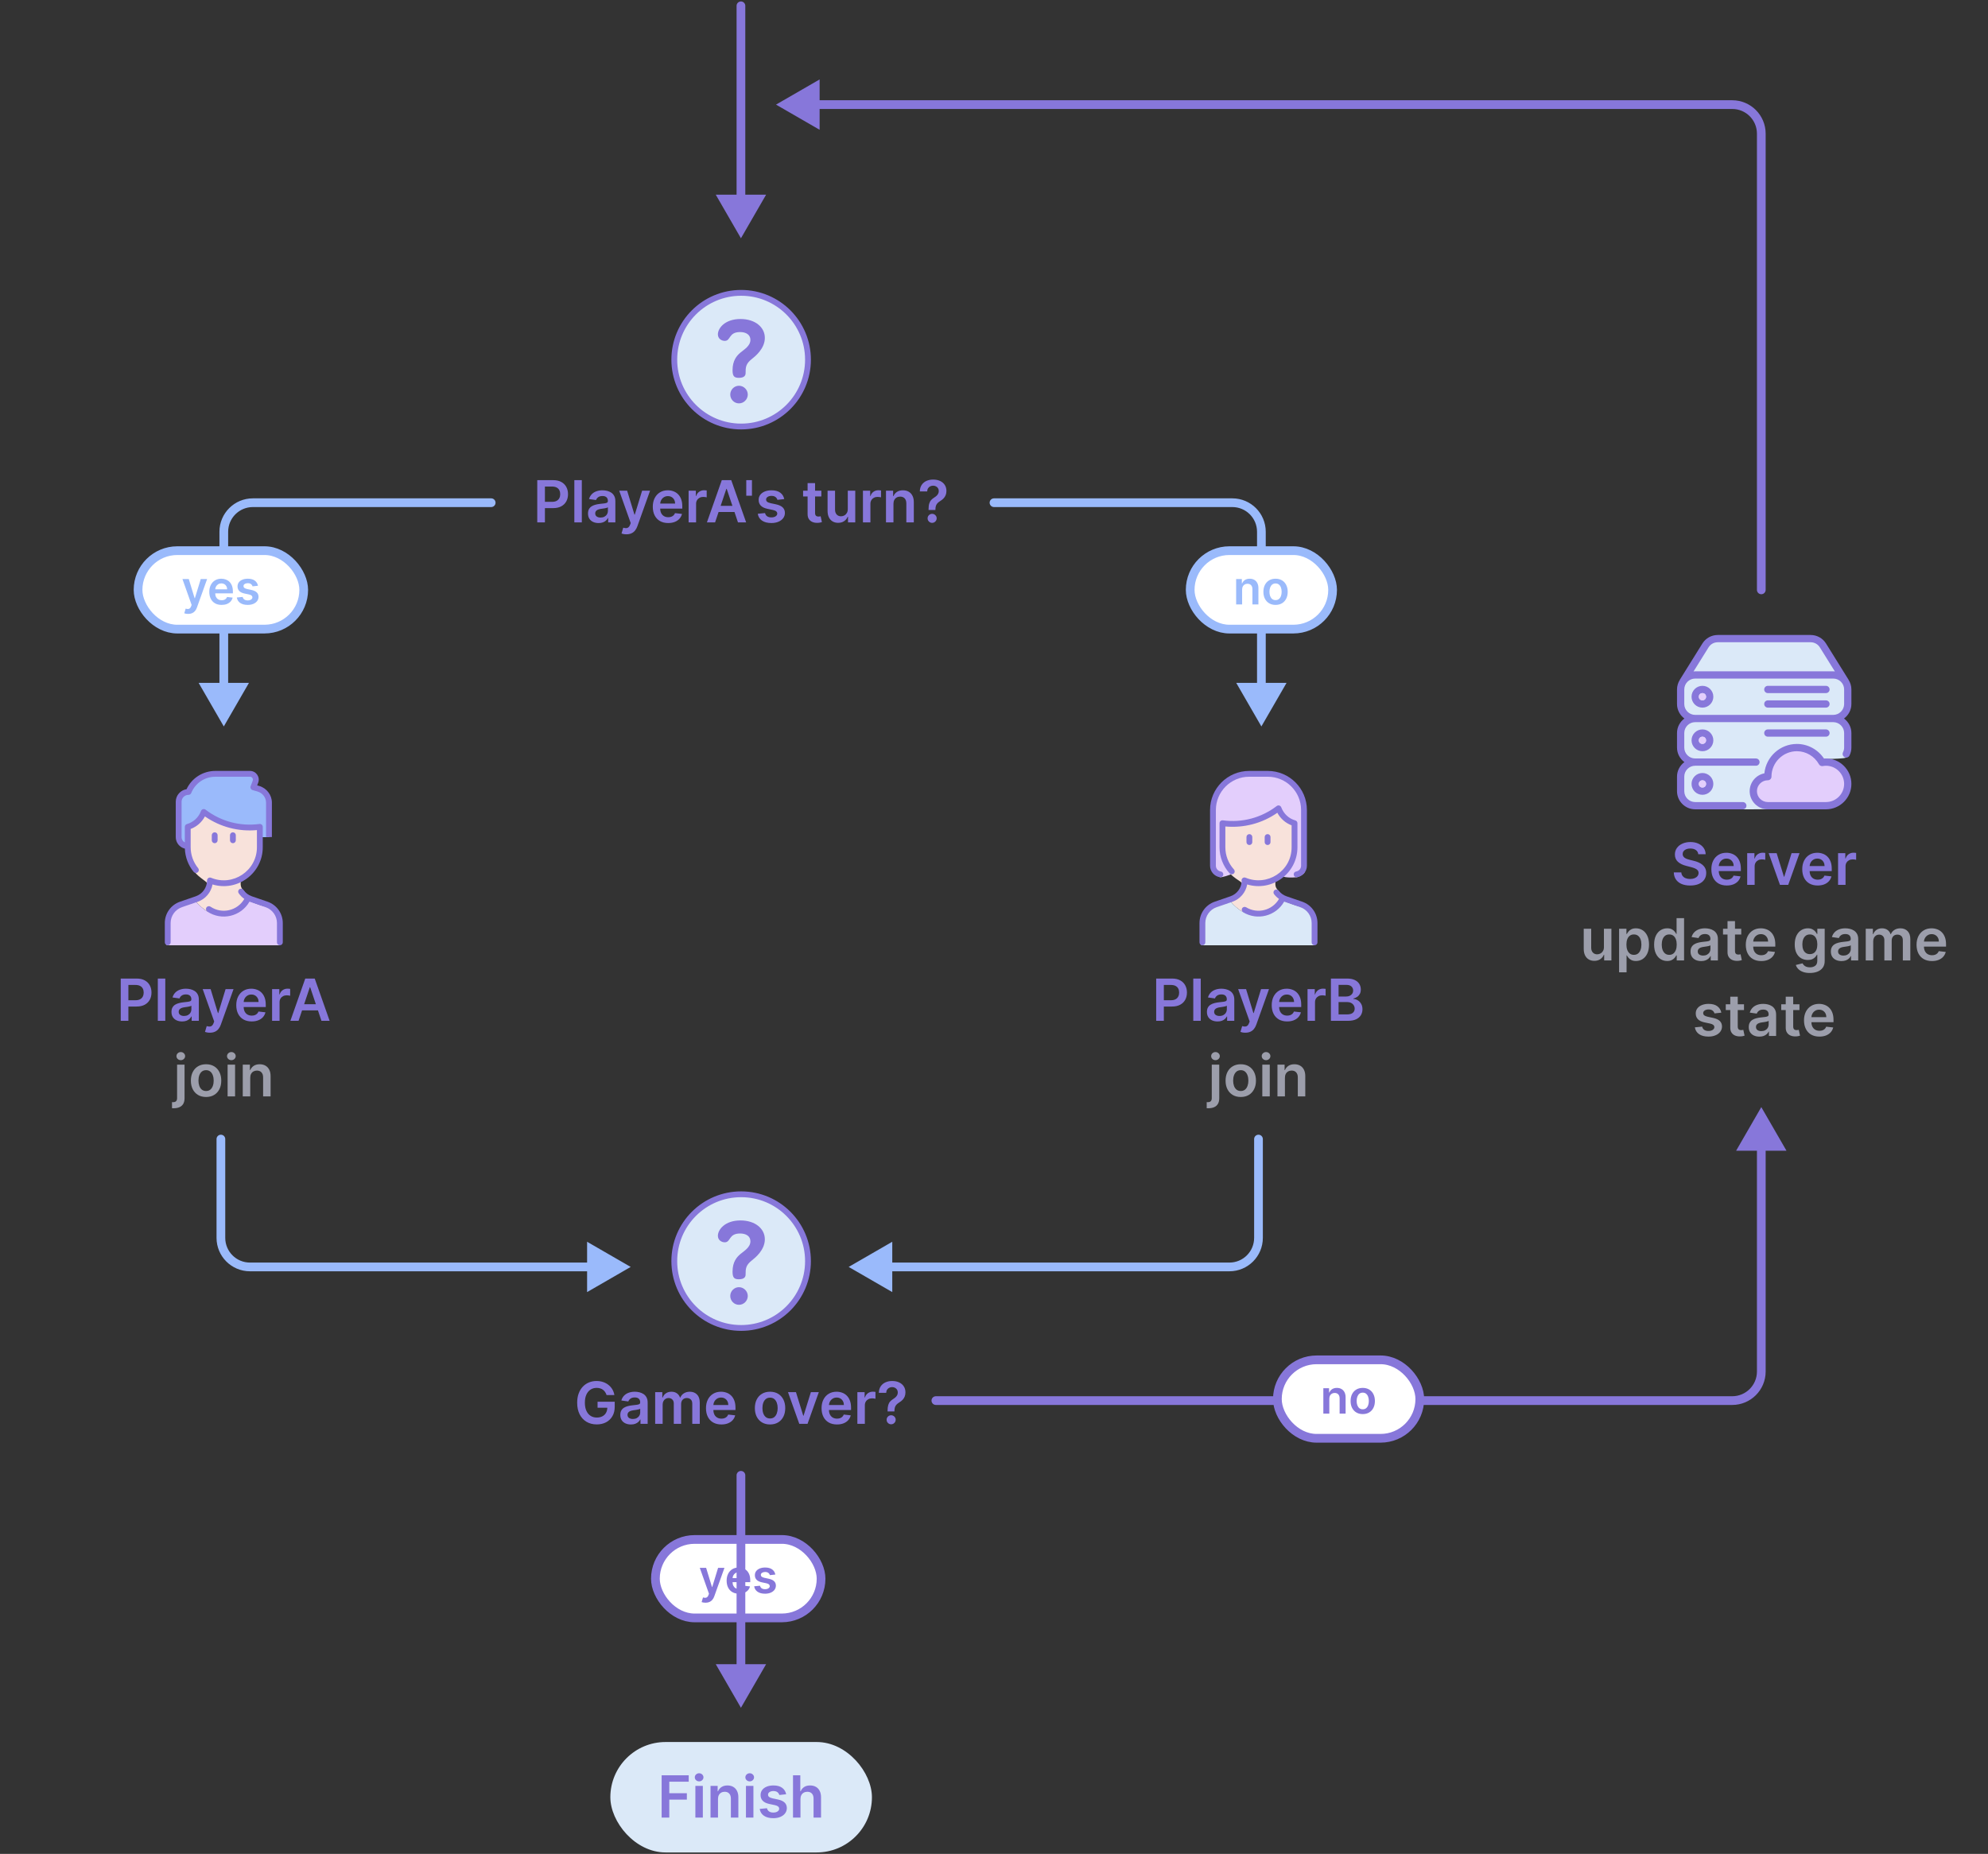 <svg width="342" height="319" viewBox="0 0 342 319" fill="none" xmlns="http://www.w3.org/2000/svg">
<rect x="0" y="0" width="342" height="319" fill="#333333" stroke="none"/>
<rect x="112.75" y="264.893" width="28.5" height="13.5" rx="6.75" fill="white"/>
<path d="M121.371 275.779C121.231 275.779 121.101 275.768 120.982 275.745C120.864 275.724 120.77 275.699 120.7 275.671L120.939 274.87C121.089 274.913 121.222 274.934 121.339 274.932C121.457 274.93 121.56 274.894 121.649 274.822C121.74 274.751 121.817 274.634 121.879 274.469L121.967 274.233L120.385 269.779H121.476L122.482 273.074H122.527L123.536 269.779H124.629L122.882 274.671C122.801 274.902 122.693 275.1 122.558 275.265C122.424 275.431 122.259 275.558 122.064 275.645C121.871 275.734 121.64 275.779 121.371 275.779ZM127.124 274.228C126.687 274.228 126.309 274.137 125.991 273.955C125.674 273.771 125.431 273.512 125.261 273.177C125.09 272.84 125.005 272.443 125.005 271.986C125.005 271.537 125.09 271.144 125.261 270.805C125.433 270.464 125.674 270.198 125.982 270.009C126.291 269.818 126.654 269.722 127.07 269.722C127.339 269.722 127.593 269.766 127.832 269.853C128.072 269.938 128.284 270.071 128.468 270.251C128.654 270.43 128.799 270.66 128.906 270.938C129.012 271.215 129.065 271.544 129.065 271.927V272.242H125.488V271.549H128.079C128.077 271.352 128.034 271.177 127.951 271.023C127.868 270.868 127.751 270.746 127.602 270.657C127.454 270.568 127.281 270.523 127.085 270.523C126.874 270.523 126.69 270.574 126.531 270.677C126.371 270.777 126.247 270.91 126.158 271.074C126.071 271.237 126.027 271.416 126.025 271.611V272.216C126.025 272.47 126.071 272.688 126.164 272.87C126.257 273.05 126.387 273.188 126.553 273.285C126.72 273.379 126.915 273.427 127.138 273.427C127.288 273.427 127.424 273.406 127.545 273.364C127.666 273.321 127.771 273.257 127.86 273.174C127.949 273.09 128.016 272.987 128.062 272.864L129.022 272.972C128.961 273.226 128.846 273.448 128.675 273.637C128.507 273.824 128.291 273.97 128.028 274.074C127.764 274.177 127.463 274.228 127.124 274.228ZM133.384 270.932L132.446 271.035C132.42 270.94 132.373 270.851 132.307 270.768C132.242 270.684 132.155 270.617 132.045 270.566C131.936 270.515 131.801 270.489 131.642 270.489C131.428 270.489 131.248 270.536 131.102 270.628C130.958 270.721 130.887 270.841 130.889 270.989C130.887 271.116 130.934 271.219 131.028 271.299C131.125 271.378 131.284 271.444 131.506 271.495L132.25 271.654C132.663 271.743 132.97 271.884 133.17 272.077C133.373 272.27 133.475 272.523 133.477 272.836C133.475 273.11 133.395 273.353 133.236 273.563C133.079 273.771 132.86 273.934 132.58 274.052C132.299 274.169 131.977 274.228 131.614 274.228C131.08 274.228 130.65 274.116 130.324 273.893C129.998 273.667 129.804 273.354 129.741 272.952L130.744 272.856C130.79 273.053 130.886 273.201 131.034 273.302C131.182 273.402 131.374 273.452 131.611 273.452C131.855 273.452 132.051 273.402 132.199 273.302C132.348 273.201 132.423 273.077 132.423 272.93C132.423 272.805 132.375 272.701 132.278 272.62C132.184 272.538 132.036 272.476 131.835 272.432L131.091 272.276C130.672 272.189 130.363 272.042 130.162 271.836C129.961 271.627 129.862 271.364 129.864 271.046C129.862 270.777 129.935 270.544 130.082 270.347C130.232 270.148 130.439 269.995 130.705 269.887C130.972 269.777 131.279 269.722 131.628 269.722C132.139 269.722 132.542 269.831 132.835 270.049C133.131 270.267 133.313 270.561 133.384 270.932Z" fill="#8777DA"/>
<rect x="112.75" y="264.893" width="28.5" height="13.5" rx="6.75" stroke="#8777DA" stroke-width="1.5"/>
<path d="M38.5 125L42.83 117.5H34.17L38.5 125ZM84.5 87.25C84.914 87.25 85.25 86.914 85.25 86.5C85.25 86.086 84.914 85.75 84.5 85.75V87.25ZM39.25 118.25V91.5H37.75V118.25H39.25ZM43.5 87.25H84.5V85.75H43.5V87.25ZM39.25 91.5C39.25 89.153 41.153 87.25 43.5 87.25V85.75C40.324 85.75 37.75 88.324 37.75 91.5H39.25Z" fill="#9ABAFB"/>
<rect x="105" y="299.749" width="45" height="19" rx="9.5" fill="#DBE9F8"/>
<path d="M113.823 312.749V305.476H118.482V306.58H115.14V308.555H118.162V309.659H115.14V312.749H113.823ZM119.625 312.749V307.294H120.911V312.749H119.625ZM120.272 306.52C120.068 306.52 119.893 306.452 119.746 306.317C119.599 306.18 119.526 306.016 119.526 305.824C119.526 305.63 119.599 305.465 119.746 305.33C119.893 305.193 120.068 305.124 120.272 305.124C120.478 305.124 120.653 305.193 120.797 305.33C120.944 305.465 121.017 305.63 121.017 305.824C121.017 306.016 120.944 306.18 120.797 306.317C120.653 306.452 120.478 306.52 120.272 306.52ZM123.518 309.553V312.749H122.233V307.294H123.461V308.221H123.525C123.651 307.915 123.851 307.673 124.126 307.493C124.403 307.313 124.745 307.223 125.152 307.223C125.528 307.223 125.856 307.303 126.135 307.464C126.417 307.625 126.635 307.859 126.789 308.164C126.945 308.469 127.022 308.84 127.02 309.276V312.749H125.734V309.474C125.734 309.11 125.64 308.825 125.45 308.619C125.263 308.413 125.004 308.31 124.672 308.31C124.448 308.31 124.247 308.359 124.072 308.459C123.899 308.556 123.763 308.697 123.664 308.881C123.567 309.066 123.518 309.29 123.518 309.553ZM128.327 312.749V307.294H129.612V312.749H128.327ZM128.973 306.52C128.769 306.52 128.594 306.452 128.447 306.317C128.3 306.18 128.227 306.016 128.227 305.824C128.227 305.63 128.3 305.465 128.447 305.33C128.594 305.193 128.769 305.124 128.973 305.124C129.179 305.124 129.354 305.193 129.498 305.33C129.645 305.465 129.719 305.63 129.719 305.824C129.719 306.016 129.645 306.18 129.498 306.317C129.354 306.452 129.179 306.52 128.973 306.52ZM135.245 308.736L134.073 308.864C134.04 308.745 133.982 308.634 133.899 308.53C133.819 308.426 133.71 308.342 133.572 308.278C133.435 308.214 133.267 308.182 133.068 308.182C132.801 308.182 132.576 308.24 132.393 308.356C132.214 308.472 132.125 308.622 132.127 308.807C132.125 308.965 132.183 309.094 132.301 309.194C132.422 309.293 132.621 309.375 132.898 309.439L133.828 309.638C134.344 309.749 134.728 309.925 134.979 310.167C135.232 310.408 135.36 310.724 135.362 311.115C135.36 311.458 135.259 311.761 135.06 312.024C134.864 312.285 134.59 312.488 134.24 312.635C133.89 312.782 133.487 312.855 133.033 312.855C132.365 312.855 131.828 312.715 131.42 312.436C131.013 312.154 130.771 311.763 130.692 311.261L131.946 311.14C132.003 311.386 132.124 311.572 132.308 311.697C132.493 311.823 132.733 311.886 133.029 311.886C133.335 311.886 133.58 311.823 133.764 311.697C133.951 311.572 134.045 311.417 134.045 311.232C134.045 311.076 133.984 310.947 133.864 310.845C133.745 310.743 133.561 310.665 133.31 310.611L132.379 310.415C131.856 310.307 131.469 310.123 131.218 309.865C130.967 309.605 130.843 309.276 130.845 308.878C130.843 308.542 130.934 308.25 131.119 308.004C131.306 307.756 131.565 307.564 131.896 307.429C132.23 307.292 132.615 307.223 133.05 307.223C133.69 307.223 134.193 307.359 134.56 307.631C134.929 307.904 135.157 308.272 135.245 308.736ZM137.708 309.553V312.749H136.422V305.476H137.679V308.221H137.743C137.871 307.913 138.069 307.67 138.336 307.493C138.606 307.313 138.949 307.223 139.366 307.223C139.745 307.223 140.075 307.302 140.357 307.461C140.639 307.62 140.856 307.852 141.01 308.157C141.167 308.462 141.245 308.835 141.245 309.276V312.749H139.959V309.474C139.959 309.107 139.864 308.822 139.675 308.619C139.488 308.413 139.225 308.31 138.887 308.31C138.659 308.31 138.456 308.359 138.276 308.459C138.098 308.556 137.959 308.697 137.857 308.881C137.757 309.066 137.708 309.29 137.708 309.553Z" fill="#8777DA"/>
<g clip-path="url(#clip0_305_9832)">
<path d="M293.892 116.091C290.998 115.887 289.798 116.652 289.56 117.059C289.175 117.719 289.051 118.043 289.051 119.709C289.051 122.605 289.968 123.429 290.478 123.48C298.971 123.497 316.182 123.419 317.079 122.971C318.2 122.41 317.793 120.678 317.895 118.639C317.976 117.008 316.638 116.261 315.958 116.091C309.809 116.176 296.787 116.295 293.892 116.091Z" fill="#DBE9F8"/>
<path d="M293.94 123.922C291.017 123.718 289.806 124.483 289.565 124.89C289.177 125.55 289.051 125.874 289.051 127.54C289.051 130.436 290.12 130.462 290.635 130.513C299.213 130.53 316.225 130.873 317.503 130.383C318.78 129.892 318.181 128.475 318.181 126.47C318.181 124.837 316.911 124.092 316.225 123.922C310.015 124.007 296.863 124.126 293.94 123.922Z" fill="#DBE9F8"/>
<path d="M293.088 130.554C290.662 130.554 289.674 131.214 289.476 131.695C289.155 132.471 289.051 132.854 289.051 134.816C289.051 138.227 291.938 139.188 292.363 139.249C299.445 139.269 311.849 139.342 312.597 138.814C313.532 138.154 313.017 135.957 313.102 133.556C313.17 131.635 312.052 130.457 311.485 130.257C306.358 130.357 295.494 130.554 293.088 130.554Z" fill="#DBE9F8"/>
<path d="M301.631 136.126C301.465 137.897 302.9 138.571 303.638 138.686H314.501C315.585 138.686 317.767 138.05 317.823 135.503C317.892 132.32 315.816 131.075 313.394 131.075C312.149 129.137 310.28 128.445 307.582 128.86C305.423 129.193 304.053 132.228 303.638 133.704C303.038 133.773 301.797 134.355 301.631 136.126Z" fill="#E3CEFC"/>
<path d="M290.145 116.544L294.643 110.109H312.91L316.785 116.544H290.145Z" fill="#DBE9F8"/>
<path d="M304.125 126.761H314.125C314.47 126.761 314.75 126.481 314.75 126.136C314.75 125.791 314.47 125.511 314.125 125.511H304.125C303.78 125.511 303.5 125.791 303.5 126.136C303.5 126.481 303.78 126.761 304.125 126.761Z" fill="#8777DA"/>
<path d="M318.5 121.136V118.636C318.5 118.032 318.32 117.473 318.023 116.994C318.015 116.979 318.014 116.962 318.005 116.948L314.14 110.736C313.566 109.813 312.574 109.261 311.486 109.261H295.515C294.426 109.261 293.435 109.813 292.861 110.736L288.996 116.948C288.989 116.961 288.989 116.974 288.981 116.988C288.681 117.467 288.5 118.029 288.5 118.636V121.136C288.5 122.161 289.004 123.066 289.77 123.636C289.004 124.206 288.5 125.109 288.5 126.136V128.636C288.5 129.661 289.004 130.566 289.77 131.136C289.004 131.706 288.5 132.609 288.5 133.636V136.136C288.5 137.858 289.903 139.261 291.625 139.261H299.82C299.902 139.261 299.983 139.245 300.059 139.213C300.135 139.182 300.204 139.136 300.262 139.078C300.32 139.02 300.366 138.951 300.398 138.875C300.429 138.799 300.445 138.718 300.445 138.636C300.445 138.291 300.165 138.011 299.82 138.011H291.625C290.591 138.011 289.75 137.169 289.75 136.136V133.636C289.75 132.601 290.591 131.761 291.625 131.761H302.08C302.425 131.761 302.705 131.481 302.705 131.136C302.705 130.791 302.425 130.511 302.08 130.511H291.625C290.591 130.511 289.75 129.669 289.75 128.636V126.136C289.75 125.101 290.591 124.261 291.625 124.261H315.375C316.409 124.261 317.25 125.102 317.25 126.136V128.636C317.25 128.911 317.182 129.187 317.052 129.453C316.901 129.763 317.029 130.137 317.339 130.29C317.65 130.442 318.024 130.315 318.175 130.003C318.391 129.563 318.5 129.105 318.5 128.636V126.136C318.5 125.111 317.996 124.206 317.23 123.636C317.996 123.064 318.5 122.161 318.5 121.136ZM293.923 111.396C294.266 110.842 294.861 110.511 295.514 110.511H311.485C312.137 110.511 312.733 110.842 313.077 111.396L315.656 115.539C315.563 115.529 315.471 115.511 315.375 115.511H291.625C291.529 115.511 291.437 115.529 291.344 115.538L293.923 111.396ZM317.25 121.136C317.25 122.17 316.409 123.011 315.375 123.011H291.625C290.591 123.011 289.75 122.17 289.75 121.136V118.636C289.75 117.601 290.591 116.761 291.625 116.761H315.375C316.409 116.761 317.25 117.601 317.25 118.636V121.136H317.25Z" fill="#8777DA"/>
<path d="M291 134.886C291 135.92 291.841 136.761 292.875 136.761C293.909 136.761 294.75 135.92 294.75 134.886C294.75 133.852 293.909 133.011 292.875 133.011C291.841 133.011 291 133.851 291 134.886ZM293.5 134.886C293.5 135.231 293.22 135.511 292.875 135.511C292.53 135.511 292.25 135.231 292.25 134.886C292.25 134.541 292.53 134.261 292.875 134.261C293.22 134.261 293.5 134.541 293.5 134.886ZM314.125 130.511C314.011 130.511 313.897 130.517 313.786 130.527C312.745 128.964 310.996 128.011 309.125 128.011C306.215 128.011 303.814 130.232 303.529 133.068C302.09 133.346 301 134.616 301 136.136C301 137.858 302.402 139.261 304.125 139.261H314.125C316.537 139.261 318.5 137.298 318.5 134.886C318.5 132.473 316.537 130.511 314.125 130.511ZM314.125 138.011H304.125C303.091 138.011 302.25 137.17 302.25 136.136C302.25 135.102 303.091 134.261 304.125 134.261C304.47 134.261 304.75 133.981 304.75 133.636C304.75 131.223 306.712 129.261 309.125 129.261C310.687 129.261 312.144 130.122 312.922 131.508C313.052 131.739 313.31 131.862 313.577 131.817C313.756 131.786 313.937 131.761 314.125 131.761C315.847 131.761 317.25 133.163 317.25 134.886C317.25 136.608 315.847 138.011 314.125 138.011ZM314.125 118.011H304.125C303.78 118.011 303.5 118.291 303.5 118.636C303.5 118.981 303.78 119.261 304.125 119.261H314.125C314.47 119.261 314.75 118.981 314.75 118.636C314.75 118.291 314.47 118.011 314.125 118.011ZM314.125 120.511H304.125C303.78 120.511 303.5 120.791 303.5 121.136C303.5 121.481 303.78 121.761 304.125 121.761H314.125C314.47 121.761 314.75 121.481 314.75 121.136C314.75 120.791 314.47 120.511 314.125 120.511ZM292.875 118.011C291.841 118.011 291 118.851 291 119.886C291 120.921 291.841 121.761 292.875 121.761C293.909 121.761 294.75 120.92 294.75 119.886C294.75 118.852 293.909 118.011 292.875 118.011ZM292.875 120.511C292.53 120.511 292.25 120.231 292.25 119.886C292.25 119.541 292.53 119.261 292.875 119.261C293.22 119.261 293.5 119.541 293.5 119.886C293.5 120.231 293.22 120.511 292.875 120.511ZM291 127.386C291 128.42 291.841 129.261 292.875 129.261C293.909 129.261 294.75 128.42 294.75 127.386C294.75 126.352 293.909 125.511 292.875 125.511C291.841 125.511 291 126.351 291 127.386ZM293.5 127.386C293.5 127.731 293.22 128.011 292.875 128.011C292.53 128.011 292.25 127.731 292.25 127.386C292.25 127.041 292.53 126.761 292.875 126.761C293.22 126.761 293.5 127.041 293.5 127.386Z" fill="#8777DA"/>
<circle cx="292.873" cy="119.884" r="0.624" fill="#E3CEFC"/>
<circle cx="292.873" cy="127.384" r="0.624" fill="#E3CEFC"/>
<circle cx="292.873" cy="134.892" r="0.624" fill="#E3CEFC"/>
</g>
<path d="M292.159 146.987C292.126 146.677 291.986 146.436 291.74 146.263C291.496 146.09 291.179 146.004 290.788 146.004C290.514 146.004 290.278 146.045 290.082 146.128C289.885 146.211 289.735 146.323 289.631 146.465C289.526 146.607 289.473 146.77 289.471 146.952C289.471 147.103 289.505 147.235 289.574 147.346C289.645 147.457 289.741 147.552 289.861 147.63C289.982 147.706 290.116 147.77 290.263 147.822C290.409 147.874 290.557 147.918 290.707 147.953L291.388 148.124C291.663 148.188 291.927 148.274 292.18 148.383C292.436 148.492 292.664 148.629 292.866 148.795C293.069 148.961 293.23 149.161 293.349 149.395C293.467 149.629 293.526 149.904 293.526 150.219C293.526 150.645 293.417 151.02 293.199 151.345C292.982 151.667 292.667 151.919 292.255 152.101C291.845 152.281 291.349 152.371 290.767 152.371C290.201 152.371 289.71 152.283 289.293 152.108C288.879 151.933 288.555 151.677 288.32 151.341C288.088 151.005 287.963 150.595 287.944 150.112H289.24C289.259 150.366 289.337 150.576 289.474 150.744C289.612 150.912 289.79 151.038 290.011 151.121C290.233 151.204 290.482 151.245 290.756 151.245C291.043 151.245 291.294 151.203 291.509 151.117C291.727 151.03 291.897 150.909 292.021 150.755C292.144 150.599 292.206 150.417 292.209 150.208C292.206 150.019 292.151 149.863 292.042 149.739C291.933 149.614 291.78 149.51 291.584 149.427C291.39 149.342 291.162 149.266 290.902 149.2L290.074 148.987C289.476 148.833 289.002 148.6 288.654 148.287C288.308 147.972 288.136 147.554 288.136 147.033C288.136 146.605 288.252 146.23 288.484 145.908C288.718 145.586 289.036 145.336 289.439 145.158C289.841 144.979 290.297 144.889 290.806 144.889C291.322 144.889 291.774 144.979 292.163 145.158C292.553 145.336 292.86 145.583 293.082 145.901C293.305 146.216 293.42 146.578 293.427 146.987H292.159ZM297.059 152.367C296.512 152.367 296.04 152.254 295.642 152.026C295.246 151.797 294.942 151.472 294.729 151.053C294.516 150.632 294.41 150.136 294.41 149.565C294.41 149.004 294.516 148.512 294.729 148.088C294.945 147.662 295.245 147.331 295.631 147.094C296.017 146.855 296.47 146.735 296.991 146.735C297.327 146.735 297.645 146.79 297.943 146.899C298.244 147.005 298.509 147.171 298.738 147.396C298.97 147.621 299.153 147.907 299.285 148.255C299.418 148.601 299.484 149.013 299.484 149.491V149.885H295.013V149.019H298.252C298.249 148.772 298.196 148.553 298.092 148.362C297.988 148.167 297.842 148.015 297.655 147.903C297.471 147.792 297.255 147.737 297.009 147.737C296.746 147.737 296.515 147.801 296.316 147.928C296.118 148.054 295.963 148.22 295.851 148.426C295.742 148.629 295.687 148.853 295.684 149.097V149.853C295.684 150.17 295.742 150.443 295.858 150.67C295.974 150.895 296.137 151.068 296.345 151.188C296.553 151.307 296.797 151.366 297.076 151.366C297.263 151.366 297.433 151.34 297.584 151.288C297.736 151.233 297.867 151.154 297.978 151.05C298.09 150.946 298.174 150.817 298.231 150.663L299.431 150.798C299.355 151.115 299.211 151.392 298.998 151.629C298.787 151.863 298.517 152.045 298.188 152.176C297.859 152.303 297.482 152.367 297.059 152.367ZM300.572 152.261V146.806H301.818V147.715H301.875C301.974 147.4 302.145 147.158 302.386 146.987C302.63 146.814 302.908 146.728 303.221 146.728C303.292 146.728 303.371 146.732 303.459 146.739C303.549 146.743 303.623 146.752 303.682 146.764V147.946C303.628 147.927 303.542 147.911 303.423 147.896C303.307 147.88 303.195 147.872 303.086 147.872C302.851 147.872 302.641 147.922 302.454 148.024C302.269 148.124 302.123 148.262 302.017 148.44C301.91 148.617 301.857 148.822 301.857 149.054V152.261H300.572ZM309.575 146.806L307.632 152.261H306.212L304.269 146.806H305.64L306.894 150.858H306.95L308.207 146.806H309.575ZM312.693 152.367C312.147 152.367 311.674 152.254 311.277 152.026C310.881 151.797 310.577 151.472 310.364 151.053C310.151 150.632 310.044 150.136 310.044 149.565C310.044 149.004 310.151 148.512 310.364 148.088C310.579 147.662 310.88 147.331 311.266 147.094C311.652 146.855 312.105 146.735 312.626 146.735C312.962 146.735 313.279 146.79 313.578 146.899C313.878 147.005 314.143 147.171 314.373 147.396C314.605 147.621 314.787 147.907 314.92 148.255C315.053 148.601 315.119 149.013 315.119 149.491V149.885H310.648V149.019H313.887C313.884 148.772 313.831 148.553 313.727 148.362C313.623 148.167 313.477 148.015 313.29 147.903C313.105 147.792 312.89 147.737 312.644 147.737C312.381 147.737 312.15 147.801 311.951 147.928C311.752 148.054 311.597 148.22 311.486 148.426C311.377 148.629 311.322 148.853 311.319 149.097V149.853C311.319 150.17 311.377 150.443 311.493 150.67C311.609 150.895 311.771 151.068 311.98 151.188C312.188 151.307 312.432 151.366 312.711 151.366C312.898 151.366 313.068 151.34 313.219 151.288C313.371 151.233 313.502 151.154 313.613 151.05C313.724 150.946 313.809 150.817 313.865 150.663L315.066 150.798C314.99 151.115 314.845 151.392 314.632 151.629C314.422 151.863 314.152 152.045 313.823 152.176C313.494 152.303 313.117 152.367 312.693 152.367ZM316.206 152.261V146.806H317.453V147.715H317.51C317.609 147.4 317.78 147.158 318.021 146.987C318.265 146.814 318.543 146.728 318.856 146.728C318.927 146.728 319.006 146.732 319.093 146.739C319.183 146.743 319.258 146.752 319.317 146.764V147.946C319.263 147.927 319.176 147.911 319.058 147.896C318.942 147.88 318.83 147.872 318.721 147.872C318.486 147.872 318.276 147.922 318.089 148.024C317.904 148.124 317.758 148.262 317.652 148.44C317.545 148.617 317.492 148.822 317.492 149.054V152.261H316.206Z" fill="#8777DA"/>
<path d="M275.928 162.967V159.806H277.214V165.261H275.967V164.291H275.91C275.787 164.597 275.585 164.846 275.303 165.041C275.024 165.235 274.679 165.332 274.27 165.332C273.912 165.332 273.596 165.252 273.322 165.094C273.049 164.933 272.836 164.7 272.682 164.394C272.528 164.086 272.452 163.715 272.452 163.279V159.806H273.737V163.08C273.737 163.426 273.832 163.701 274.021 163.904C274.211 164.108 274.459 164.21 274.767 164.21C274.956 164.21 275.14 164.163 275.317 164.071C275.495 163.979 275.64 163.841 275.754 163.659C275.87 163.475 275.928 163.244 275.928 162.967ZM278.536 167.306V159.806H279.8V160.708H279.874C279.941 160.576 280.034 160.435 280.155 160.286C280.276 160.134 280.439 160.005 280.645 159.899C280.851 159.79 281.114 159.735 281.433 159.735C281.855 159.735 282.235 159.843 282.573 160.058C282.914 160.271 283.184 160.587 283.383 161.006C283.584 161.423 283.685 161.935 283.685 162.541C283.685 163.14 283.586 163.649 283.39 164.068C283.193 164.487 282.926 164.806 282.587 165.026C282.249 165.247 281.865 165.357 281.437 165.357C281.124 165.357 280.865 165.305 280.659 165.2C280.453 165.096 280.287 164.971 280.162 164.824C280.039 164.675 279.943 164.534 279.874 164.401H279.821V167.306H278.536ZM279.796 162.533C279.796 162.886 279.846 163.195 279.945 163.46C280.047 163.725 280.193 163.933 280.382 164.082C280.574 164.229 280.806 164.302 281.078 164.302C281.362 164.302 281.6 164.226 281.792 164.075C281.984 163.921 282.128 163.711 282.225 163.446C282.325 163.179 282.374 162.874 282.374 162.533C282.374 162.195 282.326 161.894 282.229 161.631C282.132 161.369 281.987 161.163 281.795 161.014C281.604 160.864 281.365 160.79 281.078 160.79C280.804 160.79 280.57 160.862 280.379 161.006C280.187 161.151 280.041 161.353 279.942 161.614C279.845 161.874 279.796 162.181 279.796 162.533ZM286.81 165.357C286.381 165.357 285.998 165.247 285.659 165.026C285.321 164.806 285.053 164.487 284.857 164.068C284.66 163.649 284.562 163.14 284.562 162.541C284.562 161.935 284.661 161.423 284.86 161.006C285.061 160.587 285.332 160.271 285.673 160.058C286.014 159.843 286.394 159.735 286.813 159.735C287.133 159.735 287.396 159.79 287.602 159.899C287.808 160.005 287.971 160.134 288.092 160.286C288.212 160.435 288.306 160.576 288.372 160.708H288.425V157.988H289.714V165.261H288.45V164.401H288.372C288.306 164.534 288.21 164.675 288.085 164.824C287.959 164.971 287.793 165.096 287.587 165.2C287.381 165.305 287.122 165.357 286.81 165.357ZM287.168 164.302C287.441 164.302 287.673 164.229 287.864 164.082C288.056 163.933 288.202 163.725 288.301 163.46C288.401 163.195 288.45 162.886 288.45 162.533C288.45 162.181 288.401 161.874 288.301 161.614C288.204 161.353 288.06 161.151 287.868 161.006C287.679 160.862 287.445 160.79 287.168 160.79C286.882 160.79 286.643 160.864 286.451 161.014C286.259 161.163 286.115 161.369 286.018 161.631C285.921 161.894 285.872 162.195 285.872 162.533C285.872 162.874 285.921 163.179 286.018 163.446C286.117 163.711 286.263 163.921 286.455 164.075C286.649 164.226 286.887 164.302 287.168 164.302ZM292.654 165.371C292.308 165.371 291.997 165.309 291.72 165.186C291.445 165.061 291.228 164.876 291.067 164.632C290.908 164.388 290.829 164.088 290.829 163.73C290.829 163.422 290.885 163.168 290.999 162.967C291.113 162.765 291.268 162.604 291.464 162.484C291.661 162.363 291.882 162.272 292.128 162.21C292.377 162.146 292.634 162.1 292.899 162.072C293.219 162.039 293.478 162.009 293.677 161.983C293.876 161.955 294.02 161.912 294.11 161.855C294.202 161.796 294.248 161.705 294.248 161.582V161.56C294.248 161.293 294.169 161.086 294.01 160.939C293.852 160.792 293.623 160.719 293.325 160.719C293.01 160.719 292.76 160.787 292.576 160.925C292.394 161.062 292.27 161.224 292.206 161.411L291.006 161.241C291.101 160.909 291.257 160.632 291.475 160.41C291.693 160.185 291.959 160.017 292.274 159.906C292.589 159.792 292.937 159.735 293.318 159.735C293.581 159.735 293.842 159.766 294.103 159.828C294.363 159.889 294.601 159.991 294.817 160.133C295.032 160.273 295.205 160.463 295.335 160.705C295.468 160.946 295.534 161.248 295.534 161.61V165.261H294.298V164.511H294.256C294.177 164.663 294.067 164.805 293.925 164.938C293.786 165.068 293.609 165.173 293.396 165.254C293.185 165.332 292.938 165.371 292.654 165.371ZM292.988 164.426C293.246 164.426 293.47 164.375 293.659 164.274C293.848 164.169 293.994 164.032 294.096 163.862C294.2 163.691 294.252 163.505 294.252 163.304V162.661C294.212 162.694 294.143 162.725 294.046 162.754C293.951 162.782 293.845 162.807 293.726 162.828C293.608 162.85 293.491 162.868 293.375 162.885C293.259 162.902 293.158 162.916 293.073 162.928C292.881 162.954 292.71 162.996 292.558 163.055C292.407 163.115 292.287 163.198 292.199 163.304C292.112 163.408 292.068 163.543 292.068 163.709C292.068 163.946 292.154 164.124 292.327 164.245C292.5 164.366 292.72 164.426 292.988 164.426ZM299.55 159.806V160.801H296.415V159.806H299.55ZM297.189 158.499H298.474V163.62C298.474 163.793 298.5 163.926 298.552 164.018C298.607 164.108 298.678 164.169 298.765 164.203C298.853 164.236 298.95 164.252 299.057 164.252C299.137 164.252 299.211 164.246 299.277 164.234C299.345 164.223 299.398 164.212 299.433 164.203L299.65 165.207C299.581 165.231 299.483 165.257 299.355 165.286C299.229 165.314 299.076 165.331 298.893 165.335C298.571 165.345 298.281 165.296 298.023 165.19C297.765 165.081 297.56 164.913 297.409 164.685C297.26 164.458 297.186 164.174 297.189 163.833V158.499ZM302.982 165.367C302.435 165.367 301.962 165.254 301.565 165.026C301.169 164.797 300.865 164.472 300.652 164.053C300.439 163.632 300.332 163.136 300.332 162.565C300.332 162.004 300.439 161.512 300.652 161.088C300.867 160.662 301.168 160.331 301.554 160.094C301.94 159.855 302.393 159.735 302.914 159.735C303.25 159.735 303.567 159.79 303.866 159.899C304.166 160.005 304.432 160.171 304.661 160.396C304.893 160.621 305.076 160.907 305.208 161.255C305.341 161.601 305.407 162.013 305.407 162.491V162.885H300.936V162.019H304.175C304.172 161.772 304.119 161.553 304.015 161.362C303.911 161.167 303.765 161.015 303.578 160.903C303.393 160.792 303.178 160.737 302.932 160.737C302.669 160.737 302.438 160.801 302.239 160.928C302.04 161.054 301.885 161.22 301.774 161.426C301.665 161.629 301.61 161.853 301.607 162.097V162.853C301.607 163.17 301.665 163.443 301.781 163.67C301.897 163.895 302.059 164.068 302.268 164.188C302.476 164.307 302.72 164.366 302.999 164.366C303.186 164.366 303.356 164.34 303.507 164.288C303.659 164.233 303.79 164.154 303.901 164.05C304.013 163.946 304.097 163.817 304.153 163.663L305.354 163.798C305.278 164.115 305.134 164.392 304.92 164.629C304.71 164.863 304.44 165.045 304.111 165.176C303.782 165.303 303.405 165.367 302.982 165.367ZM311.347 167.42C310.885 167.42 310.489 167.357 310.157 167.232C309.826 167.109 309.56 166.943 309.358 166.734C309.157 166.526 309.018 166.295 308.939 166.042L310.097 165.761C310.149 165.868 310.225 165.973 310.324 166.078C310.424 166.184 310.558 166.272 310.726 166.34C310.896 166.411 311.11 166.447 311.368 166.447C311.733 166.447 312.035 166.358 312.274 166.18C312.513 166.005 312.633 165.716 312.633 165.314V164.281H312.569C312.502 164.413 312.405 164.549 312.278 164.689C312.152 164.829 311.985 164.946 311.777 165.041C311.571 165.135 311.312 165.183 310.999 165.183C310.58 165.183 310.2 165.084 309.859 164.888C309.521 164.689 309.251 164.393 309.05 164C308.851 163.605 308.751 163.11 308.751 162.516C308.751 161.917 308.851 161.411 309.05 160.999C309.251 160.585 309.522 160.271 309.863 160.058C310.204 159.843 310.584 159.735 311.003 159.735C311.322 159.735 311.585 159.79 311.791 159.899C311.999 160.005 312.165 160.134 312.288 160.286C312.411 160.435 312.505 160.576 312.569 160.708H312.64V159.806H313.907V165.35C313.907 165.816 313.796 166.202 313.574 166.507C313.351 166.813 313.047 167.041 312.661 167.193C312.275 167.344 311.837 167.42 311.347 167.42ZM311.358 164.174C311.63 164.174 311.862 164.108 312.054 163.975C312.246 163.843 312.391 163.652 312.491 163.403C312.59 163.155 312.64 162.857 312.64 162.509C312.64 162.165 312.59 161.865 312.491 161.607C312.394 161.349 312.249 161.149 312.057 161.006C311.868 160.862 311.635 160.79 311.358 160.79C311.071 160.79 310.832 160.864 310.64 161.014C310.449 161.163 310.304 161.368 310.207 161.628C310.11 161.886 310.062 162.18 310.062 162.509C310.062 162.842 310.11 163.135 310.207 163.386C310.307 163.634 310.452 163.828 310.644 163.968C310.838 164.105 311.076 164.174 311.358 164.174ZM316.795 165.371C316.449 165.371 316.138 165.309 315.861 165.186C315.586 165.061 315.368 164.876 315.207 164.632C315.049 164.388 314.969 164.088 314.969 163.73C314.969 163.422 315.026 163.168 315.14 162.967C315.253 162.765 315.408 162.604 315.605 162.484C315.801 162.363 316.023 162.272 316.269 162.21C316.518 162.146 316.774 162.1 317.04 162.072C317.359 162.039 317.618 162.009 317.817 161.983C318.016 161.955 318.161 161.912 318.251 161.855C318.343 161.796 318.389 161.705 318.389 161.582V161.56C318.389 161.293 318.31 161.086 318.151 160.939C317.992 160.792 317.764 160.719 317.466 160.719C317.151 160.719 316.901 160.787 316.716 160.925C316.534 161.062 316.411 161.224 316.347 161.411L315.147 161.241C315.242 160.909 315.398 160.632 315.616 160.41C315.833 160.185 316.1 160.017 316.415 159.906C316.729 159.792 317.077 159.735 317.459 159.735C317.721 159.735 317.983 159.766 318.243 159.828C318.504 159.889 318.742 159.991 318.957 160.133C319.173 160.273 319.345 160.463 319.476 160.705C319.608 160.946 319.675 161.248 319.675 161.61V165.261H318.439V164.511H318.396C318.318 164.663 318.208 164.805 318.066 164.938C317.926 165.068 317.75 165.173 317.537 165.254C317.326 165.332 317.079 165.371 316.795 165.371ZM317.128 164.426C317.386 164.426 317.61 164.375 317.8 164.274C317.989 164.169 318.135 164.032 318.236 163.862C318.34 163.691 318.393 163.505 318.393 163.304V162.661C318.352 162.694 318.284 162.725 318.187 162.754C318.092 162.782 317.985 162.807 317.867 162.828C317.749 162.85 317.631 162.868 317.515 162.885C317.399 162.902 317.299 162.916 317.214 162.928C317.022 162.954 316.85 162.996 316.699 163.055C316.547 163.115 316.428 163.198 316.34 163.304C316.252 163.408 316.209 163.543 316.209 163.709C316.209 163.946 316.295 164.124 316.468 164.245C316.641 164.366 316.861 164.426 317.128 164.426ZM320.967 165.261V159.806H322.196V160.733H322.26C322.373 160.421 322.562 160.177 322.824 160.002C323.087 159.824 323.401 159.735 323.765 159.735C324.135 159.735 324.446 159.825 324.699 160.005C324.955 160.183 325.135 160.425 325.239 160.733H325.296C325.417 160.43 325.62 160.189 325.907 160.009C326.196 159.826 326.538 159.735 326.933 159.735C327.435 159.735 327.845 159.894 328.162 160.211C328.479 160.528 328.638 160.991 328.638 161.6V165.261H327.349V161.798C327.349 161.46 327.259 161.212 327.079 161.056C326.899 160.898 326.679 160.818 326.418 160.818C326.108 160.818 325.865 160.915 325.69 161.109C325.517 161.301 325.431 161.551 325.431 161.859V165.261H324.17V161.745C324.17 161.463 324.085 161.238 323.915 161.07C323.747 160.902 323.526 160.818 323.254 160.818C323.069 160.818 322.901 160.866 322.75 160.96C322.598 161.053 322.478 161.184 322.388 161.354C322.298 161.523 322.253 161.719 322.253 161.944V165.261H320.967ZM332.357 165.367C331.81 165.367 331.337 165.254 330.94 165.026C330.544 164.797 330.24 164.472 330.027 164.053C329.814 163.632 329.707 163.136 329.707 162.565C329.707 162.004 329.814 161.512 330.027 161.088C330.242 160.662 330.543 160.331 330.929 160.094C331.315 159.855 331.768 159.735 332.289 159.735C332.625 159.735 332.942 159.79 333.241 159.899C333.541 160.005 333.807 160.171 334.036 160.396C334.268 160.621 334.451 160.907 334.583 161.255C334.716 161.601 334.782 162.013 334.782 162.491V162.885H330.311V162.019H333.55C333.547 161.772 333.494 161.553 333.39 161.362C333.286 161.167 333.14 161.015 332.953 160.903C332.768 160.792 332.553 160.737 332.307 160.737C332.044 160.737 331.813 160.801 331.614 160.928C331.415 161.054 331.26 161.22 331.149 161.426C331.04 161.629 330.985 161.853 330.982 162.097V162.853C330.982 163.17 331.04 163.443 331.156 163.67C331.272 163.895 331.434 164.068 331.643 164.188C331.851 164.307 332.095 164.366 332.374 164.366C332.561 164.366 332.731 164.34 332.882 164.288C333.034 164.233 333.165 164.154 333.276 164.05C333.388 163.946 333.472 163.817 333.528 163.663L334.729 163.798C334.653 164.115 334.509 164.392 334.295 164.629C334.085 164.863 333.815 165.045 333.486 165.176C333.157 165.303 332.78 165.367 332.357 165.367ZM296.123 174.248L294.951 174.376C294.918 174.257 294.86 174.146 294.777 174.042C294.697 173.938 294.588 173.854 294.45 173.79C294.313 173.726 294.145 173.694 293.946 173.694C293.679 173.694 293.454 173.752 293.271 173.868C293.091 173.984 293.003 174.134 293.005 174.319C293.003 174.478 293.061 174.607 293.179 174.706C293.3 174.805 293.499 174.887 293.776 174.951L294.706 175.15C295.222 175.261 295.606 175.438 295.857 175.679C296.11 175.921 296.238 176.237 296.24 176.627C296.238 176.97 296.137 177.274 295.938 177.536C295.742 177.797 295.468 178 295.118 178.147C294.768 178.294 294.365 178.367 293.911 178.367C293.243 178.367 292.706 178.228 292.298 177.948C291.891 177.667 291.649 177.275 291.57 176.773L292.824 176.652C292.881 176.898 293.002 177.084 293.186 177.21C293.371 177.335 293.611 177.398 293.907 177.398C294.212 177.398 294.457 177.335 294.642 177.21C294.829 177.084 294.923 176.929 294.923 176.744C294.923 176.588 294.862 176.459 294.742 176.357C294.623 176.256 294.439 176.177 294.188 176.123L293.257 175.928C292.734 175.819 292.347 175.635 292.096 175.377C291.845 175.117 291.721 174.788 291.723 174.39C291.721 174.054 291.812 173.763 291.997 173.516C292.184 173.268 292.443 173.076 292.774 172.941C293.108 172.804 293.493 172.735 293.928 172.735C294.568 172.735 295.071 172.871 295.438 173.144C295.807 173.416 296.035 173.784 296.123 174.248ZM300.024 172.806V173.801H296.888V172.806H300.024ZM297.662 171.499H298.948V176.62C298.948 176.793 298.974 176.926 299.026 177.018C299.08 177.108 299.151 177.169 299.239 177.203C299.327 177.236 299.424 177.252 299.53 177.252C299.611 177.252 299.684 177.246 299.75 177.234C299.819 177.223 299.871 177.212 299.907 177.203L300.123 178.207C300.055 178.231 299.956 178.257 299.829 178.286C299.703 178.314 299.549 178.331 299.367 178.335C299.045 178.345 298.755 178.296 298.497 178.19C298.239 178.081 298.034 177.913 297.883 177.685C297.733 177.458 297.66 177.174 297.662 176.833V171.499ZM302.669 178.371C302.323 178.371 302.012 178.309 301.735 178.186C301.46 178.061 301.242 177.876 301.081 177.632C300.923 177.388 300.843 177.088 300.843 176.73C300.843 176.422 300.9 176.168 301.014 175.967C301.127 175.765 301.282 175.604 301.479 175.484C301.675 175.363 301.897 175.272 302.143 175.21C302.392 175.146 302.648 175.1 302.914 175.072C303.233 175.039 303.492 175.009 303.691 174.983C303.89 174.955 304.035 174.912 304.125 174.855C304.217 174.796 304.263 174.705 304.263 174.582V174.56C304.263 174.293 304.184 174.086 304.025 173.939C303.867 173.792 303.638 173.719 303.34 173.719C303.025 173.719 302.775 173.787 302.59 173.925C302.408 174.062 302.285 174.224 302.221 174.411L301.021 174.241C301.116 173.909 301.272 173.632 301.49 173.41C301.707 173.185 301.974 173.017 302.289 172.906C302.603 172.792 302.951 172.735 303.333 172.735C303.595 172.735 303.857 172.766 304.117 172.828C304.378 172.889 304.616 172.991 304.831 173.133C305.047 173.273 305.219 173.463 305.35 173.705C305.482 173.946 305.549 174.248 305.549 174.61V178.261H304.313V177.511H304.27C304.192 177.663 304.082 177.805 303.94 177.938C303.8 178.068 303.624 178.173 303.411 178.254C303.2 178.332 302.953 178.371 302.669 178.371ZM303.002 177.426C303.26 177.426 303.484 177.375 303.674 177.274C303.863 177.169 304.009 177.032 304.11 176.862C304.215 176.691 304.267 176.505 304.267 176.304V175.661C304.226 175.694 304.158 175.725 304.061 175.754C303.966 175.782 303.859 175.807 303.741 175.828C303.623 175.85 303.505 175.868 303.389 175.885C303.273 175.902 303.173 175.916 303.088 175.928C302.896 175.954 302.724 175.996 302.573 176.055C302.421 176.115 302.302 176.198 302.214 176.304C302.126 176.408 302.083 176.543 302.083 176.709C302.083 176.946 302.169 177.124 302.342 177.245C302.515 177.366 302.735 177.426 303.002 177.426ZM309.565 172.806V173.801H306.429V172.806H309.565ZM307.203 171.499H308.489V176.62C308.489 176.793 308.515 176.926 308.567 177.018C308.621 177.108 308.693 177.169 308.78 177.203C308.868 177.236 308.965 177.252 309.071 177.252C309.152 177.252 309.225 177.246 309.291 177.234C309.36 177.223 309.412 177.212 309.448 177.203L309.664 178.207C309.596 178.231 309.497 178.257 309.37 178.286C309.244 178.314 309.09 178.331 308.908 178.335C308.586 178.345 308.296 178.296 308.038 178.19C307.78 178.081 307.575 177.913 307.424 177.685C307.274 177.458 307.201 177.174 307.203 176.833V171.499ZM312.996 178.367C312.449 178.367 311.977 178.254 311.579 178.026C311.184 177.797 310.88 177.472 310.667 177.053C310.454 176.632 310.347 176.136 310.347 175.565C310.347 175.004 310.454 174.512 310.667 174.088C310.882 173.662 311.183 173.331 311.569 173.094C311.955 172.855 312.408 172.735 312.929 172.735C313.265 172.735 313.582 172.79 313.88 172.899C314.181 173.005 314.446 173.171 314.676 173.396C314.908 173.621 315.09 173.907 315.223 174.255C315.355 174.601 315.422 175.013 315.422 175.491V175.885H310.951V175.019H314.189C314.187 174.772 314.134 174.553 314.03 174.362C313.925 174.167 313.78 174.015 313.593 173.903C313.408 173.792 313.193 173.737 312.946 173.737C312.684 173.737 312.453 173.801 312.254 173.928C312.055 174.054 311.9 174.22 311.789 174.426C311.68 174.629 311.624 174.853 311.622 175.097V175.853C311.622 176.17 311.68 176.443 311.796 176.67C311.912 176.895 312.074 177.068 312.282 177.188C312.491 177.307 312.735 177.366 313.014 177.366C313.201 177.366 313.37 177.34 313.522 177.288C313.673 177.233 313.805 177.154 313.916 177.05C314.027 176.946 314.111 176.817 314.168 176.663L315.368 176.798C315.293 177.115 315.148 177.392 314.935 177.629C314.724 177.863 314.455 178.045 314.125 178.176C313.796 178.303 313.42 178.367 312.996 178.367Z" fill="#9C9EAB"/>
<circle cx="127.5" cy="61.891" r="11.5" fill="#DBE9F8" stroke="#8777DA"/>
<path d="M127.125 66.376C126.297 66.376 125.628 67.065 125.628 67.893C125.628 68.7 126.278 69.409 127.125 69.409C127.972 69.409 128.642 68.7 128.642 67.893C128.642 67.065 127.952 66.376 127.125 66.376ZM127.381 54.891C124.721 54.891 123.5 56.467 123.5 57.531C123.5 58.299 124.15 58.654 124.682 58.654C125.746 58.654 125.312 57.137 127.322 57.137C128.307 57.137 129.095 57.57 129.095 58.476C129.095 59.54 127.991 60.151 127.341 60.702C126.77 61.195 126.022 62.002 126.022 63.697C126.022 64.721 126.297 65.016 127.105 65.016C128.07 65.016 128.267 64.583 128.267 64.209C128.267 63.184 128.287 62.593 129.37 61.746C129.902 61.333 131.577 59.993 131.577 58.142C131.577 56.29 129.902 54.891 127.381 54.891Z" fill="#8777DA"/>
<path d="M92.426 89.891V82.618H95.154C95.712 82.618 96.181 82.723 96.56 82.931C96.941 83.139 97.229 83.426 97.423 83.79C97.619 84.153 97.718 84.564 97.718 85.026C97.718 85.492 97.619 85.907 97.423 86.269C97.226 86.631 96.936 86.916 96.553 87.125C96.169 87.331 95.697 87.434 95.136 87.434H93.328V86.351H94.958C95.285 86.351 95.552 86.294 95.761 86.18C95.969 86.067 96.123 85.91 96.222 85.711C96.324 85.513 96.375 85.284 96.375 85.026C96.375 84.768 96.324 84.541 96.222 84.344C96.123 84.148 95.968 83.995 95.757 83.886C95.549 83.775 95.28 83.719 94.951 83.719H93.744V89.891H92.426ZM100.091 82.618V89.891H98.805V82.618H100.091ZM102.982 90.001C102.636 90.001 102.325 89.94 102.048 89.817C101.773 89.691 101.556 89.506 101.395 89.263C101.236 89.019 101.157 88.718 101.157 88.361C101.157 88.053 101.214 87.798 101.327 87.597C101.441 87.396 101.596 87.235 101.792 87.114C101.989 86.993 102.21 86.902 102.456 86.841C102.705 86.777 102.962 86.731 103.227 86.702C103.547 86.669 103.806 86.639 104.005 86.613C104.204 86.585 104.348 86.542 104.438 86.486C104.53 86.426 104.577 86.335 104.577 86.212V86.191C104.577 85.923 104.497 85.716 104.339 85.569C104.18 85.423 103.952 85.349 103.653 85.349C103.338 85.349 103.089 85.418 102.904 85.555C102.722 85.692 102.599 85.855 102.535 86.042L101.334 85.871C101.429 85.54 101.585 85.263 101.803 85.04C102.021 84.815 102.287 84.647 102.602 84.536C102.917 84.422 103.265 84.365 103.646 84.365C103.909 84.365 104.171 84.396 104.431 84.458C104.691 84.519 104.929 84.621 105.145 84.763C105.36 84.903 105.533 85.094 105.663 85.335C105.796 85.576 105.862 85.878 105.862 86.24V89.891H104.626V89.142H104.584C104.506 89.293 104.395 89.435 104.253 89.568C104.114 89.698 103.937 89.803 103.724 89.884C103.514 89.962 103.266 90.001 102.982 90.001ZM103.316 89.057C103.574 89.057 103.798 89.006 103.987 88.904C104.176 88.8 104.322 88.662 104.424 88.492C104.528 88.322 104.58 88.136 104.58 87.934V87.292C104.54 87.325 104.471 87.356 104.374 87.384C104.279 87.412 104.173 87.437 104.055 87.459C103.936 87.48 103.819 87.499 103.703 87.515C103.587 87.532 103.486 87.546 103.401 87.558C103.209 87.584 103.038 87.627 102.886 87.686C102.735 87.745 102.615 87.828 102.528 87.934C102.44 88.039 102.396 88.174 102.396 88.339C102.396 88.576 102.483 88.755 102.655 88.876C102.828 88.996 103.048 89.057 103.316 89.057ZM107.758 91.937C107.583 91.937 107.421 91.922 107.272 91.894C107.125 91.868 107.008 91.837 106.92 91.802L107.219 90.8C107.406 90.855 107.573 90.881 107.719 90.878C107.866 90.876 107.995 90.83 108.106 90.74C108.22 90.652 108.316 90.505 108.394 90.299L108.504 90.005L106.526 84.437H107.89L109.147 88.556H109.204L110.464 84.437H111.831L109.648 90.552C109.546 90.841 109.411 91.088 109.243 91.294C109.075 91.502 108.869 91.661 108.625 91.77C108.383 91.881 108.095 91.937 107.758 91.937ZM114.95 89.998C114.403 89.998 113.931 89.884 113.533 89.657C113.138 89.427 112.834 89.103 112.621 88.684C112.408 88.262 112.301 87.766 112.301 87.196C112.301 86.635 112.408 86.142 112.621 85.719C112.836 85.292 113.137 84.961 113.523 84.724C113.909 84.485 114.362 84.365 114.883 84.365C115.219 84.365 115.536 84.42 115.835 84.529C116.135 84.635 116.4 84.801 116.63 85.026C116.862 85.251 117.044 85.537 117.177 85.885C117.309 86.231 117.376 86.643 117.376 87.121V87.515H112.905V86.649H116.143C116.141 86.403 116.088 86.184 115.984 85.992C115.879 85.798 115.734 85.645 115.547 85.534C115.362 85.423 115.147 85.367 114.901 85.367C114.638 85.367 114.407 85.431 114.208 85.559C114.009 85.684 113.854 85.85 113.743 86.056C113.634 86.26 113.578 86.483 113.576 86.727V87.483C113.576 87.801 113.634 88.073 113.75 88.3C113.866 88.525 114.028 88.698 114.237 88.819C114.445 88.937 114.689 88.996 114.968 88.996C115.155 88.996 115.324 88.97 115.476 88.918C115.627 88.864 115.759 88.784 115.87 88.68C115.981 88.576 116.065 88.447 116.122 88.293L117.322 88.428C117.247 88.745 117.102 89.022 116.889 89.259C116.679 89.493 116.409 89.676 116.08 89.806C115.75 89.934 115.374 89.998 114.95 89.998ZM118.463 89.891V84.437H119.71V85.346H119.767C119.866 85.031 120.036 84.788 120.278 84.618C120.522 84.445 120.8 84.358 121.112 84.358C121.183 84.358 121.263 84.362 121.35 84.369C121.44 84.374 121.515 84.382 121.574 84.394V85.576C121.52 85.558 121.433 85.541 121.315 85.527C121.199 85.51 121.086 85.502 120.977 85.502C120.743 85.502 120.532 85.553 120.345 85.655C120.161 85.754 120.015 85.892 119.909 86.07C119.802 86.248 119.749 86.452 119.749 86.684V89.891H118.463ZM123.018 89.891H121.612L124.173 82.618H125.799L128.363 89.891H126.957L125.014 84.11H124.957L123.018 89.891ZM123.065 87.04H126.9V88.098H123.065V87.04ZM129.361 82.618V85.296H128.381V82.618H129.361ZM134.913 85.878L133.741 86.006C133.708 85.888 133.65 85.776 133.567 85.672C133.487 85.568 133.378 85.484 133.24 85.42C133.103 85.356 132.935 85.324 132.736 85.324C132.469 85.324 132.244 85.382 132.061 85.498C131.882 85.614 131.793 85.765 131.795 85.949C131.793 86.108 131.851 86.237 131.969 86.336C132.09 86.436 132.289 86.517 132.566 86.582L133.496 86.78C134.012 86.892 134.396 87.068 134.647 87.309C134.9 87.551 135.028 87.867 135.03 88.258C135.028 88.601 134.927 88.904 134.728 89.167C134.532 89.427 134.258 89.631 133.908 89.778C133.558 89.924 133.155 89.998 132.701 89.998C132.033 89.998 131.496 89.858 131.088 89.579C130.681 89.297 130.439 88.905 130.36 88.403L131.614 88.282C131.671 88.529 131.792 88.715 131.976 88.84C132.161 88.966 132.401 89.028 132.697 89.028C133.002 89.028 133.248 88.966 133.432 88.84C133.619 88.715 133.713 88.559 133.713 88.375C133.713 88.219 133.652 88.09 133.532 87.988C133.413 87.886 133.229 87.808 132.978 87.753L132.047 87.558C131.524 87.449 131.137 87.266 130.886 87.008C130.635 86.747 130.511 86.418 130.513 86.02C130.511 85.684 130.602 85.393 130.787 85.147C130.974 84.898 131.233 84.707 131.564 84.572C131.898 84.434 132.283 84.365 132.718 84.365C133.358 84.365 133.861 84.502 134.228 84.774C134.597 85.046 134.825 85.414 134.913 85.878ZM141.294 84.437V85.431H138.159V84.437H141.294ZM138.933 83.13H140.218V88.251C140.218 88.423 140.244 88.556 140.297 88.648C140.351 88.738 140.422 88.8 140.51 88.833C140.597 88.866 140.694 88.883 140.801 88.883C140.881 88.883 140.955 88.877 141.021 88.865C141.09 88.853 141.142 88.842 141.177 88.833L141.394 89.838C141.325 89.862 141.227 89.888 141.099 89.916C140.974 89.944 140.82 89.961 140.637 89.966C140.315 89.975 140.025 89.927 139.767 89.82C139.509 89.711 139.305 89.543 139.153 89.316C139.004 89.089 138.931 88.805 138.933 88.464V83.13ZM145.846 87.597V84.437H147.132V89.891H145.885V88.922H145.828C145.705 89.227 145.503 89.477 145.221 89.671C144.942 89.865 144.597 89.962 144.188 89.962C143.83 89.962 143.514 89.883 143.24 89.724C142.967 89.563 142.754 89.33 142.6 89.025C142.446 88.717 142.369 88.345 142.369 87.91V84.437H143.655V87.711C143.655 88.056 143.75 88.331 143.939 88.535C144.128 88.738 144.377 88.84 144.685 88.84C144.874 88.84 145.058 88.794 145.235 88.701C145.413 88.609 145.558 88.472 145.672 88.29C145.788 88.105 145.846 87.874 145.846 87.597ZM148.453 89.891V84.437H149.7V85.346H149.757C149.856 85.031 150.027 84.788 150.268 84.618C150.512 84.445 150.79 84.358 151.103 84.358C151.174 84.358 151.253 84.362 151.341 84.369C151.431 84.374 151.505 84.382 151.564 84.394V85.576C151.51 85.558 151.423 85.541 151.305 85.527C151.189 85.51 151.077 85.502 150.968 85.502C150.733 85.502 150.523 85.553 150.336 85.655C150.151 85.754 150.005 85.892 149.899 86.07C149.792 86.248 149.739 86.452 149.739 86.684V89.891H148.453ZM153.704 86.695V89.891H152.418V84.437H153.647V85.363H153.711C153.836 85.058 154.036 84.815 154.311 84.635C154.588 84.456 154.93 84.365 155.337 84.365C155.714 84.365 156.042 84.446 156.321 84.607C156.603 84.768 156.821 85.001 156.974 85.307C157.131 85.612 157.208 85.983 157.205 86.418V89.891H155.92V86.617C155.92 86.252 155.825 85.967 155.636 85.761C155.449 85.555 155.189 85.452 154.858 85.452C154.633 85.452 154.433 85.502 154.258 85.601C154.085 85.698 153.949 85.839 153.849 86.024C153.752 86.209 153.704 86.432 153.704 86.695ZM159.741 87.753V87.661C159.743 87.233 159.783 86.892 159.862 86.638C159.942 86.385 160.056 86.181 160.202 86.028C160.349 85.871 160.528 85.728 160.739 85.598C160.883 85.508 161.012 85.41 161.126 85.303C161.242 85.194 161.333 85.073 161.399 84.941C161.465 84.806 161.499 84.656 161.499 84.49C161.499 84.303 161.455 84.141 161.367 84.003C161.28 83.866 161.161 83.76 161.012 83.684C160.865 83.608 160.701 83.57 160.518 83.57C160.35 83.57 160.191 83.607 160.039 83.68C159.89 83.751 159.766 83.86 159.666 84.007C159.569 84.151 159.515 84.335 159.503 84.557H158.239C158.25 84.108 158.359 83.731 158.565 83.428C158.774 83.125 159.048 82.898 159.389 82.746C159.732 82.595 160.111 82.519 160.526 82.519C160.978 82.519 161.375 82.598 161.719 82.757C162.064 82.915 162.333 83.142 162.525 83.435C162.719 83.726 162.816 84.072 162.816 84.472C162.816 84.742 162.772 84.983 162.685 85.197C162.599 85.41 162.478 85.599 162.319 85.765C162.16 85.93 161.972 86.078 161.754 86.209C161.563 86.327 161.405 86.45 161.282 86.578C161.161 86.706 161.071 86.856 161.012 87.029C160.955 87.199 160.926 87.41 160.923 87.661V87.753H159.741ZM160.359 89.969C160.146 89.969 159.962 89.894 159.808 89.742C159.654 89.591 159.577 89.406 159.577 89.188C159.577 88.975 159.654 88.793 159.808 88.641C159.962 88.49 160.146 88.414 160.359 88.414C160.569 88.414 160.752 88.49 160.906 88.641C161.062 88.793 161.14 88.975 161.14 89.188C161.14 89.332 161.103 89.464 161.03 89.582C160.959 89.701 160.864 89.795 160.746 89.866C160.63 89.935 160.501 89.969 160.359 89.969Z" fill="#8777DA"/>
<circle cx="127.5" cy="217" r="11.5" fill="#DBE9F8" stroke="#8777DA"/>
<path d="M127.125 221.485C126.297 221.485 125.628 222.174 125.628 223.001C125.628 223.809 126.278 224.518 127.125 224.518C127.972 224.518 128.642 223.809 128.642 223.001C128.642 222.174 127.952 221.485 127.125 221.485ZM127.381 210C124.721 210 123.5 211.576 123.5 212.64C123.5 213.408 124.15 213.763 124.682 213.763C125.746 213.763 125.312 212.246 127.322 212.246C128.307 212.246 129.095 212.679 129.095 213.585C129.095 214.649 127.991 215.26 127.341 215.811C126.77 216.304 126.022 217.111 126.022 218.806C126.022 219.83 126.297 220.125 127.105 220.125C128.07 220.125 128.267 219.692 128.267 219.318C128.267 218.293 128.287 217.702 129.37 216.855C129.902 216.442 131.577 215.102 131.577 213.25C131.577 211.399 129.902 210 127.381 210Z" fill="#8777DA"/>
<path d="M104.349 240.05C104.29 239.858 104.208 239.686 104.104 239.535C104.002 239.381 103.879 239.25 103.735 239.141C103.593 239.032 103.43 238.95 103.245 238.896C103.06 238.839 102.859 238.81 102.641 238.81C102.251 238.81 101.903 238.909 101.597 239.105C101.292 239.302 101.051 239.59 100.876 239.972C100.703 240.35 100.617 240.812 100.617 241.357C100.617 241.906 100.703 242.371 100.876 242.752C101.049 243.133 101.289 243.423 101.597 243.622C101.905 243.819 102.262 243.917 102.67 243.917C103.039 243.917 103.358 243.846 103.628 243.704C103.901 243.562 104.11 243.361 104.257 243.1C104.404 242.837 104.477 242.53 104.477 242.177L104.775 242.223H102.801V241.193H105.752V242.067C105.752 242.689 105.619 243.228 105.354 243.683C105.089 244.137 104.724 244.487 104.26 244.734C103.796 244.978 103.264 245.099 102.662 245.099C101.992 245.099 101.404 244.949 100.898 244.648C100.393 244.345 99.999 243.916 99.715 243.359C99.433 242.801 99.292 242.138 99.292 241.371C99.292 240.784 99.375 240.259 99.541 239.798C99.709 239.336 99.944 238.944 100.244 238.622C100.545 238.298 100.898 238.052 101.302 237.884C101.707 237.713 102.148 237.628 102.623 237.628C103.026 237.628 103.401 237.687 103.749 237.805C104.097 237.921 104.406 238.087 104.676 238.303C104.948 238.518 105.172 238.774 105.347 239.07C105.522 239.366 105.637 239.692 105.692 240.05H104.349ZM108.539 245.11C108.193 245.11 107.882 245.049 107.605 244.925C107.33 244.8 107.112 244.615 106.951 244.371C106.793 244.128 106.713 243.827 106.713 243.469C106.713 243.162 106.77 242.907 106.884 242.706C106.998 242.505 107.153 242.344 107.349 242.223C107.546 242.102 107.767 242.011 108.013 241.95C108.262 241.886 108.519 241.839 108.784 241.811C109.103 241.778 109.363 241.748 109.561 241.722C109.76 241.694 109.905 241.651 109.995 241.594C110.087 241.535 110.133 241.444 110.133 241.321V241.3C110.133 241.032 110.054 240.825 109.895 240.678C109.737 240.531 109.508 240.458 109.21 240.458C108.895 240.458 108.645 240.527 108.461 240.664C108.278 240.801 108.155 240.964 108.091 241.151L106.891 240.98C106.986 240.649 107.142 240.372 107.36 240.149C107.578 239.924 107.844 239.756 108.159 239.645C108.474 239.531 108.822 239.474 109.203 239.474C109.466 239.474 109.727 239.505 109.988 239.567C110.248 239.628 110.486 239.73 110.701 239.872C110.917 240.012 111.09 240.202 111.22 240.444C111.352 240.685 111.419 240.987 111.419 241.349V245H110.183V244.251H110.14C110.062 244.402 109.952 244.544 109.81 244.677C109.67 244.807 109.494 244.912 109.281 244.993C109.07 245.071 108.823 245.11 108.539 245.11ZM108.873 244.165C109.131 244.165 109.354 244.115 109.544 244.013C109.733 243.909 109.879 243.771 109.98 243.601C110.085 243.43 110.137 243.245 110.137 243.043V242.401C110.096 242.434 110.028 242.464 109.931 242.493C109.836 242.521 109.73 242.546 109.611 242.567C109.493 242.589 109.376 242.608 109.26 242.624C109.144 242.641 109.043 242.655 108.958 242.667C108.766 242.693 108.594 242.736 108.443 242.795C108.291 242.854 108.172 242.937 108.084 243.043C107.997 243.147 107.953 243.282 107.953 243.448C107.953 243.685 108.039 243.864 108.212 243.984C108.385 244.105 108.605 244.165 108.873 244.165ZM112.711 245V239.545H113.94V240.472H114.004C114.118 240.16 114.306 239.916 114.569 239.741C114.831 239.563 115.145 239.474 115.51 239.474C115.879 239.474 116.19 239.564 116.444 239.744C116.699 239.922 116.879 240.165 116.983 240.472H117.04C117.161 240.169 117.364 239.928 117.651 239.748C117.94 239.566 118.282 239.474 118.677 239.474C119.179 239.474 119.589 239.633 119.906 239.95C120.223 240.268 120.382 240.73 120.382 241.339V245H119.093V241.538C119.093 241.199 119.003 240.952 118.823 240.795C118.643 240.637 118.423 240.558 118.162 240.558C117.852 240.558 117.609 240.655 117.434 240.849C117.261 241.04 117.175 241.29 117.175 241.598V245H115.914V241.484C115.914 241.203 115.829 240.978 115.659 240.81C115.491 240.642 115.27 240.558 114.998 240.558C114.814 240.558 114.645 240.605 114.494 240.7C114.342 240.792 114.222 240.923 114.132 241.094C114.042 241.262 113.997 241.458 113.997 241.683V245H112.711ZM124.101 245.107C123.554 245.107 123.081 244.993 122.684 244.766C122.288 244.536 121.984 244.212 121.771 243.793C121.558 243.371 121.452 242.875 121.452 242.305C121.452 241.744 121.558 241.251 121.771 240.827C121.987 240.401 122.287 240.07 122.673 239.833C123.059 239.594 123.512 239.474 124.033 239.474C124.369 239.474 124.687 239.529 124.985 239.638C125.286 239.744 125.551 239.91 125.78 240.135C126.012 240.36 126.195 240.646 126.327 240.994C126.46 241.34 126.526 241.752 126.526 242.23V242.624H122.055V241.758H125.294C125.291 241.512 125.238 241.293 125.134 241.101C125.03 240.907 124.884 240.754 124.697 240.643C124.513 240.531 124.297 240.476 124.051 240.476C123.788 240.476 123.557 240.54 123.358 240.668C123.16 240.793 123.005 240.959 122.893 241.165C122.784 241.368 122.729 241.592 122.726 241.836V242.592C122.726 242.91 122.784 243.182 122.9 243.409C123.016 243.634 123.179 243.807 123.387 243.928C123.595 244.046 123.839 244.105 124.118 244.105C124.305 244.105 124.475 244.079 124.626 244.027C124.778 243.973 124.909 243.893 125.02 243.789C125.132 243.685 125.216 243.556 125.273 243.402L126.473 243.537C126.397 243.854 126.253 244.131 126.04 244.368C125.829 244.602 125.559 244.785 125.23 244.915C124.901 245.043 124.524 245.107 124.101 245.107ZM132.473 245.107C131.941 245.107 131.479 244.989 131.088 244.755C130.698 244.521 130.395 244.193 130.179 243.771C129.966 243.35 129.86 242.857 129.86 242.294C129.86 241.731 129.966 241.237 130.179 240.813C130.395 240.389 130.698 240.06 131.088 239.826C131.479 239.592 131.941 239.474 132.473 239.474C133.006 239.474 133.468 239.592 133.858 239.826C134.249 240.06 134.551 240.389 134.764 240.813C134.979 241.237 135.087 241.731 135.087 242.294C135.087 242.857 134.979 243.35 134.764 243.771C134.551 244.193 134.249 244.521 133.858 244.755C133.468 244.989 133.006 245.107 132.473 245.107ZM132.48 244.077C132.769 244.077 133.011 243.997 133.205 243.839C133.399 243.678 133.543 243.462 133.638 243.192C133.735 242.923 133.784 242.622 133.784 242.29C133.784 241.957 133.735 241.655 133.638 241.385C133.543 241.113 133.399 240.896 133.205 240.735C133.011 240.574 132.769 240.494 132.48 240.494C132.185 240.494 131.938 240.574 131.742 240.735C131.548 240.896 131.402 241.113 131.305 241.385C131.21 241.655 131.163 241.957 131.163 242.29C131.163 242.622 131.21 242.923 131.305 243.192C131.402 243.462 131.548 243.678 131.742 243.839C131.938 243.997 132.185 244.077 132.48 244.077ZM140.865 239.545L138.922 245H137.502L135.559 239.545H136.93L138.184 243.597H138.24L139.498 239.545H140.865ZM143.983 245.107C143.437 245.107 142.964 244.993 142.567 244.766C142.171 244.536 141.867 244.212 141.654 243.793C141.441 243.371 141.334 242.875 141.334 242.305C141.334 241.744 141.441 241.251 141.654 240.827C141.869 240.401 142.17 240.07 142.556 239.833C142.942 239.594 143.395 239.474 143.916 239.474C144.252 239.474 144.569 239.529 144.868 239.638C145.168 239.744 145.434 239.91 145.663 240.135C145.895 240.36 146.077 240.646 146.21 240.994C146.343 241.34 146.409 241.752 146.409 242.23V242.624H141.938V241.758H145.177C145.174 241.512 145.121 241.293 145.017 241.101C144.913 240.907 144.767 240.754 144.58 240.643C144.395 240.531 144.18 240.476 143.934 240.476C143.671 240.476 143.44 240.54 143.241 240.668C143.042 240.793 142.887 240.959 142.776 241.165C142.667 241.368 142.612 241.592 142.609 241.836V242.592C142.609 242.91 142.667 243.182 142.783 243.409C142.899 243.634 143.061 243.807 143.27 243.928C143.478 244.046 143.722 244.105 144.001 244.105C144.188 244.105 144.358 244.079 144.509 244.027C144.661 243.973 144.792 243.893 144.903 243.789C145.015 243.685 145.099 243.556 145.155 243.402L146.356 243.537C146.28 243.854 146.135 244.131 145.922 244.368C145.712 244.602 145.442 244.785 145.113 244.915C144.784 245.043 144.407 245.107 143.983 245.107ZM147.496 245V239.545H148.743V240.455H148.8C148.899 240.14 149.07 239.897 149.311 239.727C149.555 239.554 149.833 239.467 150.146 239.467C150.217 239.467 150.296 239.471 150.384 239.478C150.473 239.483 150.548 239.491 150.607 239.503V240.685C150.553 240.666 150.466 240.65 150.348 240.636C150.232 240.619 150.12 240.611 150.011 240.611C149.776 240.611 149.566 240.662 149.379 240.763C149.194 240.863 149.048 241.001 148.942 241.179C148.835 241.357 148.782 241.561 148.782 241.793V245H147.496ZM152.69 242.862V242.77C152.692 242.341 152.733 242 152.811 241.747C152.891 241.494 153.005 241.29 153.152 241.136C153.298 240.98 153.477 240.837 153.688 240.707C153.832 240.617 153.961 240.518 154.075 240.412C154.191 240.303 154.282 240.182 154.348 240.05C154.415 239.915 154.448 239.764 154.448 239.599C154.448 239.412 154.404 239.25 154.316 239.112C154.229 238.975 154.11 238.868 153.961 238.793C153.815 238.717 153.65 238.679 153.468 238.679C153.3 238.679 153.14 238.716 152.988 238.789C152.839 238.86 152.715 238.969 152.615 239.116C152.518 239.26 152.464 239.444 152.452 239.666H151.188C151.2 239.216 151.309 238.84 151.515 238.537C151.723 238.234 151.998 238.007 152.338 237.855C152.682 237.704 153.06 237.628 153.475 237.628C153.927 237.628 154.325 237.707 154.668 237.866C155.014 238.024 155.282 238.25 155.474 238.544C155.668 238.835 155.765 239.181 155.765 239.581C155.765 239.851 155.721 240.092 155.634 240.305C155.549 240.518 155.427 240.708 155.268 240.874C155.109 241.039 154.921 241.187 154.703 241.317C154.512 241.436 154.354 241.559 154.231 241.687C154.11 241.815 154.02 241.965 153.961 242.138C153.904 242.308 153.875 242.519 153.873 242.77V242.862H152.69ZM153.308 245.078C153.095 245.078 152.911 245.002 152.757 244.851C152.604 244.699 152.527 244.515 152.527 244.297C152.527 244.084 152.604 243.902 152.757 243.75C152.911 243.598 153.095 243.523 153.308 243.523C153.519 243.523 153.701 243.598 153.855 243.75C154.011 243.902 154.089 244.084 154.089 244.297C154.089 244.441 154.052 244.573 153.979 244.691C153.908 244.809 153.813 244.904 153.695 244.975C153.579 245.044 153.45 245.078 153.308 245.078Z" fill="#8777DA"/>
<g clip-path="url(#clip1_305_9832)">
<path d="M209.879 150.937C210.168 151.015 211.457 150.605 212.087 150.315C210.19 148.956 210.085 144.111 210.269 141.859C210.243 141.793 210.668 141.701 212.581 141.859C214.971 142.057 218.883 139.686 220.187 139.508C220.456 140.693 221.88 141.569 222.558 141.859C222.545 143.354 222.487 146.624 222.36 147.747C222.202 149.149 220.543 150.078 220.523 150.611C220.507 151.038 222.303 151.035 223.1 150.949C223.324 150.89 223.676 150.773 224.277 150.315C225.028 149.742 224.573 144.447 224.534 142.215C224.494 139.982 224.395 136.979 223.012 135.28C221.629 133.581 219.772 133.324 216.295 133.186C212.818 133.048 211.415 133.917 209.657 135.636C207.898 137.354 208.728 142.59 208.709 146.344C208.689 150.098 209.541 150.846 209.879 150.937Z" fill="#E3CEFC"/>
<path d="M212.146 141.911L210.365 141.751C210.047 143.473 210.433 146.916 210.605 148.194C210.935 150.659 213.375 151.466 213.601 151.919C213.783 152.281 213.492 153.02 213.024 153.775C211.957 154.783 211.746 155.054 211.782 155.145C211.983 155.643 213.903 157.292 215.136 157.477L218.892 156.801C219.544 156.407 219.804 155.962 220.115 155.595C220.221 155.47 220.861 155.081 221.186 154.552L220.427 153.956L219.779 153.104C219.673 152.923 219.217 152.636 219.479 151.314C220.77 150.793 221.64 149.601 222.365 148.265C223.09 146.928 222.721 145.104 222.699 141.751C221.489 140.763 220.574 140.243 220.115 139.353C217.697 140.381 215.208 141.272 213.973 141.751L212.146 141.911Z" fill="#F8E2DB"/>
<path d="M226.135 162.652H206.658C206.658 161.22 206.785 158.086 207.295 157.008C207.805 155.93 208.351 155.813 209.613 155.608C209.569 155.523 211.056 155.286 211.743 155.145C212.217 155.81 213.543 156.882 213.99 156.957H215.257C216.118 156.995 217.372 156.957 217.484 156.957C217.635 156.957 218.386 156.484 218.688 156.371C218.929 156.281 219.934 155.466 220.105 154.688C220.797 154.978 222.454 155.733 223.821 156.025C225.531 156.39 225.866 157.85 225.866 158.019C225.866 158.154 226.045 161.163 226.135 162.652Z" fill="#DBE9F8"/>
<path d="M224.03 155.155L221.33 154.226C220.792 154.042 220.321 153.703 219.975 153.252C219.936 153.199 219.886 153.156 219.829 153.123C219.772 153.09 219.709 153.068 219.644 153.06C219.578 153.051 219.512 153.055 219.449 153.072C219.385 153.089 219.325 153.118 219.273 153.158C219.221 153.198 219.177 153.248 219.144 153.304C219.111 153.361 219.089 153.424 219.081 153.489C219.072 153.554 219.076 153.62 219.093 153.684C219.11 153.747 219.139 153.807 219.179 153.859C219.42 154.173 219.707 154.449 220.032 154.676C218.893 156.646 216.341 157.313 214.38 156.119C214.144 155.974 213.836 156.049 213.691 156.285C213.622 156.398 213.601 156.534 213.632 156.663C213.663 156.792 213.745 156.903 213.858 156.972C216.309 158.465 219.509 157.625 220.919 155.141C221.048 155.189 223.483 156.024 223.697 156.099C224.861 156.503 225.646 157.595 225.646 158.825V162.152C225.646 162.284 225.698 162.412 225.792 162.505C225.886 162.599 226.014 162.652 226.147 162.652C226.28 162.652 226.407 162.599 226.501 162.505C226.595 162.412 226.648 162.284 226.648 162.152V158.825C226.648 157.171 225.596 155.697 224.03 155.155Z" fill="#8777DA"/>
<path d="M223.202 145.785V141.652C223.202 141.543 223.167 141.437 223.101 141.35C223.035 141.264 222.943 141.201 222.838 141.171C221.722 140.854 220.838 140.031 220.414 138.912C220.295 138.6 219.907 138.488 219.64 138.692C216.987 140.722 213.692 141.597 210.364 141.156C210.065 141.116 209.797 141.348 209.797 141.652V145.785C209.797 147.452 210.415 149.048 211.538 150.281C211.582 150.33 211.636 150.369 211.695 150.397C211.755 150.425 211.819 150.441 211.885 150.444C211.951 150.447 212.017 150.438 212.078 150.415C212.14 150.393 212.197 150.359 212.246 150.315C212.295 150.271 212.334 150.217 212.362 150.158C212.39 150.099 212.406 150.034 212.41 149.969C212.413 149.903 212.403 149.837 212.381 149.776C212.358 149.714 212.324 149.657 212.28 149.608C211.325 148.56 210.799 147.202 210.799 145.785V142.211C213.99 142.501 217.126 141.675 219.744 139.855C220.283 140.859 221.146 141.619 222.2 142.013V145.785C222.2 149.947 217.942 152.571 214.281 151.025C213.879 150.856 213.469 151.245 213.614 151.652C213.552 152.819 212.787 153.842 211.67 154.226L208.97 155.155C207.404 155.697 206.352 157.171 206.352 158.825V162.152C206.352 162.284 206.404 162.412 206.498 162.505C206.592 162.599 206.72 162.652 206.853 162.652C206.986 162.652 207.113 162.599 207.207 162.505C207.301 162.412 207.354 162.284 207.354 162.152V158.825C207.354 157.595 208.137 156.499 209.302 156.099L209.302 156.097C209.304 156.103 209.183 156.14 211.997 155.172C213.345 154.708 214.312 153.553 214.558 152.187C218.799 153.47 223.202 150.315 223.202 145.785Z" fill="#8777DA"/>
<path d="M209.875 150.946C209.941 150.956 210.007 150.953 210.071 150.936C210.134 150.92 210.194 150.892 210.247 150.853C210.3 150.813 210.345 150.764 210.378 150.708C210.412 150.652 210.434 150.589 210.444 150.524C210.453 150.459 210.45 150.393 210.434 150.329C210.418 150.266 210.389 150.206 210.35 150.153C210.311 150.1 210.261 150.056 210.205 150.022C210.148 149.989 210.086 149.966 210.021 149.957C209.536 149.886 209.17 149.461 209.171 148.968V139.371C209.171 136.217 211.742 133.652 214.902 133.652H218.097C221.258 133.652 223.829 136.217 223.829 139.371V148.968C223.829 149.461 223.464 149.886 222.979 149.957C222.849 149.978 222.732 150.049 222.654 150.155C222.576 150.261 222.543 150.393 222.562 150.523C222.581 150.653 222.651 150.77 222.756 150.85C222.861 150.929 222.993 150.964 223.124 150.946C224.097 150.804 224.831 149.954 224.831 148.968V139.371C224.831 135.666 221.81 132.652 218.097 132.652H214.902C211.189 132.652 208.168 135.666 208.168 139.371V148.968C208.168 149.954 208.902 150.804 209.875 150.946Z" fill="#8777DA"/>
<path d="M214.934 143.527C214.801 143.527 214.673 143.58 214.579 143.673C214.485 143.767 214.433 143.894 214.433 144.027V144.902C214.433 145.034 214.485 145.162 214.579 145.255C214.673 145.349 214.801 145.402 214.934 145.402C215.067 145.402 215.194 145.349 215.288 145.255C215.382 145.162 215.435 145.034 215.435 144.902V144.027C215.435 143.894 215.382 143.767 215.288 143.673C215.194 143.58 215.067 143.527 214.934 143.527ZM218.066 145.402C218.199 145.402 218.326 145.349 218.42 145.255C218.514 145.162 218.567 145.034 218.567 144.902V144.027C218.567 143.894 218.514 143.767 218.42 143.673C218.326 143.58 218.199 143.527 218.066 143.527C217.933 143.527 217.806 143.58 217.712 143.673C217.618 143.767 217.565 143.894 217.565 144.027V144.902C217.565 145.034 217.618 145.162 217.712 145.255C217.806 145.349 217.933 145.402 218.066 145.402Z" fill="#8777DA"/>
</g>
<path d="M198.902 175.652V168.379H201.629C202.188 168.379 202.657 168.483 203.035 168.692C203.417 168.9 203.704 169.186 203.898 169.551C204.095 169.913 204.193 170.325 204.193 170.787C204.193 171.253 204.095 171.667 203.898 172.03C203.702 172.392 203.412 172.677 203.028 172.886C202.645 173.091 202.172 173.194 201.611 173.194H199.804V172.111H201.434C201.761 172.111 202.028 172.055 202.236 171.941C202.445 171.827 202.599 171.671 202.698 171.472C202.8 171.273 202.851 171.045 202.851 170.787C202.851 170.529 202.8 170.301 202.698 170.105C202.599 169.908 202.444 169.756 202.233 169.647C202.025 169.536 201.756 169.48 201.427 169.48H200.219V175.652H198.902ZM206.566 168.379V175.652H205.281V168.379H206.566ZM209.458 175.762C209.112 175.762 208.801 175.7 208.524 175.577C208.249 175.452 208.031 175.267 207.87 175.023C207.712 174.779 207.632 174.479 207.632 174.121C207.632 173.814 207.689 173.559 207.803 173.358C207.916 173.157 208.072 172.996 208.268 172.875C208.465 172.754 208.686 172.663 208.932 172.601C209.181 172.538 209.438 172.491 209.703 172.463C210.022 172.43 210.282 172.4 210.48 172.374C210.679 172.346 210.824 172.303 210.914 172.246C211.006 172.187 211.052 172.096 211.052 171.973V171.952C211.052 171.684 210.973 171.477 210.814 171.33C210.656 171.183 210.427 171.11 210.129 171.11C209.814 171.11 209.564 171.179 209.38 171.316C209.197 171.453 209.074 171.615 209.01 171.802L207.81 171.632C207.905 171.301 208.061 171.024 208.279 170.801C208.496 170.576 208.763 170.408 209.078 170.297C209.393 170.183 209.741 170.126 210.122 170.126C210.384 170.126 210.646 170.157 210.907 170.219C211.167 170.28 211.405 170.382 211.62 170.524C211.836 170.664 212.009 170.854 212.139 171.096C212.271 171.337 212.338 171.639 212.338 172.001V175.652H211.102V174.903H211.059C210.981 175.054 210.871 175.196 210.729 175.329C210.589 175.459 210.413 175.564 210.2 175.645C209.989 175.723 209.742 175.762 209.458 175.762ZM209.791 174.817C210.05 174.817 210.273 174.766 210.463 174.665C210.652 174.56 210.798 174.423 210.899 174.253C211.004 174.082 211.056 173.896 211.056 173.695V173.052C211.015 173.086 210.947 173.116 210.85 173.145C210.755 173.173 210.648 173.198 210.53 173.219C210.412 173.241 210.295 173.26 210.179 173.276C210.063 173.293 209.962 173.307 209.877 173.319C209.685 173.345 209.513 173.387 209.362 173.447C209.21 173.506 209.091 173.589 209.003 173.695C208.916 173.799 208.872 173.934 208.872 174.1C208.872 174.337 208.958 174.515 209.131 174.636C209.304 174.757 209.524 174.817 209.791 174.817ZM214.234 177.697C214.059 177.697 213.897 177.683 213.747 177.655C213.601 177.629 213.483 177.598 213.396 177.562L213.694 176.561C213.881 176.615 214.048 176.641 214.195 176.639C214.342 176.637 214.471 176.591 214.582 176.501C214.696 176.413 214.791 176.266 214.87 176.06L214.98 175.765L213.002 170.197H214.365L215.622 174.317H215.679L216.94 170.197H218.307L216.123 176.312C216.021 176.601 215.886 176.849 215.718 177.055C215.55 177.263 215.344 177.422 215.1 177.53C214.859 177.642 214.57 177.697 214.234 177.697ZM221.426 175.758C220.879 175.758 220.407 175.645 220.009 175.417C219.614 175.188 219.309 174.864 219.096 174.444C218.883 174.023 218.777 173.527 218.777 172.957C218.777 172.395 218.883 171.903 219.096 171.479C219.312 171.053 219.612 170.722 219.998 170.485C220.384 170.246 220.838 170.126 221.358 170.126C221.695 170.126 222.012 170.181 222.31 170.29C222.611 170.396 222.876 170.562 223.106 170.787C223.338 171.012 223.52 171.298 223.652 171.646C223.785 171.992 223.851 172.404 223.851 172.882V173.276H219.38V172.41H222.619C222.617 172.163 222.563 171.944 222.459 171.753C222.355 171.559 222.209 171.406 222.022 171.295C221.838 171.183 221.622 171.128 221.376 171.128C221.113 171.128 220.883 171.192 220.684 171.319C220.485 171.445 220.33 171.611 220.218 171.817C220.11 172.02 220.054 172.244 220.052 172.488V173.244C220.052 173.561 220.11 173.834 220.226 174.061C220.342 174.286 220.504 174.459 220.712 174.579C220.92 174.698 221.164 174.757 221.444 174.757C221.631 174.757 221.8 174.731 221.951 174.679C222.103 174.624 222.234 174.545 222.346 174.441C222.457 174.337 222.541 174.208 222.598 174.054L223.798 174.189C223.722 174.506 223.578 174.783 223.365 175.02C223.154 175.254 222.884 175.436 222.555 175.567C222.226 175.694 221.85 175.758 221.426 175.758ZM224.939 175.652V170.197H226.185V171.106H226.242C226.342 170.792 226.512 170.549 226.753 170.378C226.997 170.206 227.275 170.119 227.588 170.119C227.659 170.119 227.738 170.123 227.826 170.13C227.916 170.135 227.99 170.143 228.05 170.155V171.337C227.995 171.318 227.909 171.302 227.79 171.288C227.674 171.271 227.562 171.263 227.453 171.263C227.219 171.263 227.008 171.314 226.821 171.415C226.636 171.515 226.491 171.653 226.384 171.831C226.278 172.008 226.224 172.213 226.224 172.445V175.652H224.939ZM228.96 175.652V168.379H231.745C232.27 168.379 232.707 168.462 233.055 168.628C233.405 168.791 233.667 169.015 233.84 169.299C234.015 169.583 234.103 169.905 234.103 170.265C234.103 170.561 234.046 170.814 233.932 171.025C233.818 171.233 233.666 171.402 233.474 171.533C233.282 171.663 233.068 171.756 232.831 171.813V171.884C233.089 171.898 233.337 171.978 233.573 172.122C233.813 172.264 234.008 172.465 234.159 172.726C234.311 172.986 234.387 173.301 234.387 173.67C234.387 174.047 234.295 174.385 234.113 174.686C233.931 174.984 233.656 175.22 233.289 175.393C232.922 175.565 232.461 175.652 231.904 175.652H228.96ZM230.278 174.551H231.695C232.173 174.551 232.518 174.46 232.728 174.278C232.941 174.093 233.048 173.856 233.048 173.567C233.048 173.352 232.995 173.158 232.888 172.985C232.782 172.81 232.63 172.672 232.434 172.573C232.237 172.471 232.003 172.42 231.73 172.42H230.278V174.551ZM230.278 171.472H231.581C231.809 171.472 232.013 171.431 232.196 171.348C232.378 171.263 232.521 171.143 232.625 170.989C232.732 170.833 232.785 170.648 232.785 170.435C232.785 170.154 232.686 169.922 232.487 169.739C232.29 169.557 231.998 169.466 231.61 169.466H230.278V171.472Z" fill="#8777DA"/>
<path d="M208.464 183.197H209.75V188.964C209.75 189.357 209.675 189.682 209.526 189.937C209.377 190.193 209.161 190.384 208.88 190.509C208.598 190.635 208.256 190.697 207.853 190.697C207.806 190.697 207.762 190.696 207.722 190.694C207.682 190.694 207.638 190.693 207.591 190.69V189.643C207.626 189.645 207.658 189.646 207.687 189.646C207.715 189.649 207.745 189.65 207.775 189.65C208.022 189.65 208.198 189.589 208.304 189.469C208.411 189.35 208.464 189.176 208.464 188.947V183.197ZM209.103 182.423C208.897 182.423 208.721 182.356 208.574 182.221C208.43 182.083 208.358 181.919 208.358 181.727C208.358 181.533 208.43 181.368 208.574 181.234C208.721 181.096 208.897 181.028 209.103 181.028C209.307 181.028 209.481 181.096 209.625 181.234C209.772 181.368 209.846 181.533 209.846 181.727C209.846 181.919 209.772 182.083 209.625 182.221C209.481 182.356 209.307 182.423 209.103 182.423ZM213.451 188.758C212.918 188.758 212.457 188.641 212.066 188.407C211.675 188.172 211.372 187.845 211.157 187.423C210.944 187.002 210.837 186.509 210.837 185.946C210.837 185.382 210.944 184.889 211.157 184.465C211.372 184.041 211.675 183.712 212.066 183.478C212.457 183.243 212.918 183.126 213.451 183.126C213.984 183.126 214.445 183.243 214.836 183.478C215.226 183.712 215.528 184.041 215.741 184.465C215.957 184.889 216.065 185.382 216.065 185.946C216.065 186.509 215.957 187.002 215.741 187.423C215.528 187.845 215.226 188.172 214.836 188.407C214.445 188.641 213.984 188.758 213.451 188.758ZM213.458 187.729C213.747 187.729 213.988 187.649 214.182 187.491C214.377 187.33 214.521 187.114 214.616 186.844C214.713 186.574 214.761 186.274 214.761 185.942C214.761 185.609 214.713 185.307 214.616 185.037C214.521 184.765 214.377 184.548 214.182 184.387C213.988 184.226 213.747 184.145 213.458 184.145C213.162 184.145 212.916 184.226 212.719 184.387C212.525 184.548 212.38 184.765 212.283 185.037C212.188 185.307 212.141 185.609 212.141 185.942C212.141 186.274 212.188 186.574 212.283 186.844C212.38 187.114 212.525 187.33 212.719 187.491C212.916 187.649 213.162 187.729 213.458 187.729ZM217.156 188.652V183.197H218.441V188.652H217.156ZM217.802 182.423C217.598 182.423 217.423 182.356 217.276 182.221C217.13 182.083 217.056 181.919 217.056 181.727C217.056 181.533 217.13 181.368 217.276 181.234C217.423 181.096 217.598 181.028 217.802 181.028C218.008 181.028 218.183 181.096 218.328 181.234C218.474 181.368 218.548 181.533 218.548 181.727C218.548 181.919 218.474 182.083 218.328 182.221C218.183 182.356 218.008 182.423 217.802 182.423ZM221.049 185.456V188.652H219.763V183.197H220.992V184.124H221.056C221.181 183.819 221.381 183.576 221.656 183.396C221.933 183.216 222.275 183.126 222.682 183.126C223.059 183.126 223.386 183.207 223.666 183.368C223.947 183.529 224.165 183.762 224.319 184.067C224.475 184.373 224.552 184.743 224.55 185.179V188.652H223.264V185.378C223.264 185.013 223.17 184.728 222.98 184.522C222.793 184.316 222.534 184.213 222.203 184.213C221.978 184.213 221.778 184.263 221.603 184.362C221.43 184.459 221.294 184.6 221.194 184.785C221.097 184.969 221.049 185.193 221.049 185.456Z" fill="#9C9EAB"/>
<g clip-path="url(#clip2_305_9832)">
<path d="M34.175 141.24L32.454 142.055C32.136 143.777 32.362 146.927 32.605 148.194C33.049 150.514 35.375 151.466 35.601 151.919C35.783 152.281 35.492 153.02 35.024 153.775C33.957 154.783 33.746 155.054 33.782 155.145C33.983 155.643 35.903 157.292 37.136 157.477L40.892 156.801C41.544 156.407 41.804 155.962 42.115 155.595C42.221 155.47 42.861 155.081 43.186 154.552L42.428 153.956L41.779 153.104C41.673 152.923 41.217 152.636 41.479 151.314C42.77 150.793 43.64 149.601 44.365 148.265C45.09 146.928 44.835 145.75 44.812 142.397C40.757 142.623 36.622 140.877 36.033 140.402C35.562 140.021 35.203 140.137 35.082 140.243L34.175 141.24Z" fill="#F8E2DB"/>
<path d="M48.135 162.652H28.658C28.658 161.22 28.785 158.086 29.295 157.008C29.805 155.93 30.351 155.814 31.613 155.608C31.569 155.524 33.056 155.287 33.743 155.146C34.217 155.811 35.543 156.883 35.99 156.958H37.257C38.118 156.995 39.372 156.958 39.484 156.958C39.635 156.958 40.386 156.484 40.688 156.372C40.929 156.282 41.934 155.466 42.105 154.688C42.797 154.978 44.454 155.734 45.822 156.026C47.531 156.391 47.866 157.851 47.866 158.019C47.866 158.154 48.045 161.164 48.135 162.652Z" fill="#E3CEFC"/>
<path d="M46.31 144.054H44.532C44.483 143.8 44.385 143.101 44.385 142.336C39.059 142.925 38.029 141.501 34.888 139.833C34.711 140.893 33.047 141.943 32.237 142.336V145.771L30.691 144.643V137.01L32.237 136.102L35.108 133.354C38.02 133.411 43.845 133.55 43.845 133.648C43.845 133.747 43.665 134.916 43.575 135.489L45.882 136.79L46.31 144.054Z" fill="#9ABAFB"/>
<path d="M36.934 143.214C36.801 143.214 36.674 143.267 36.58 143.36C36.486 143.454 36.433 143.581 36.433 143.714V144.589C36.433 144.722 36.486 144.849 36.58 144.942C36.674 145.036 36.801 145.089 36.934 145.089C37.067 145.089 37.194 145.036 37.288 144.942C37.382 144.849 37.435 144.722 37.435 144.589V143.714C37.435 143.581 37.382 143.454 37.288 143.36C37.194 143.267 37.067 143.214 36.934 143.214ZM40.066 145.089C40.199 145.089 40.327 145.036 40.42 144.942C40.514 144.849 40.567 144.722 40.567 144.589V143.714C40.567 143.581 40.514 143.454 40.42 143.36C40.327 143.267 40.199 143.214 40.066 143.214C39.933 143.214 39.806 143.267 39.712 143.36C39.618 143.454 39.565 143.581 39.565 143.714V144.589C39.565 144.722 39.618 144.849 39.712 144.942C39.806 145.036 39.933 145.089 40.066 145.089Z" fill="#8777DA"/>
<path d="M36.559 152.187C40.828 153.479 45.203 150.288 45.203 145.784V142.276C45.203 141.973 44.934 141.741 44.636 141.781C41.307 142.221 38.013 141.346 35.359 139.317C35.093 139.113 34.705 139.223 34.586 139.537C34.162 140.656 33.278 141.479 32.161 141.795C32.056 141.825 31.964 141.888 31.898 141.975C31.833 142.062 31.797 142.167 31.797 142.276V144.964C31.465 144.79 31.238 144.446 31.238 144.05V137.959C31.238 137.31 31.767 136.772 32.431 136.772C32.531 136.772 32.629 136.742 32.712 136.686C32.795 136.63 32.859 136.551 32.897 136.458C33.581 134.753 35.214 133.652 37.056 133.652H43.01C43.36 133.652 43.603 134.003 43.478 134.331L43.114 135.29C43.01 135.562 43.162 135.866 43.443 135.947L44.311 136.199C45.169 136.448 45.768 137.233 45.771 138.107V144.028H46.772L46.775 138.104C46.771 136.789 45.872 135.61 44.591 135.239L44.243 135.138L44.415 134.686C44.788 133.706 44.062 132.653 43.01 132.652H37.056C34.907 132.652 32.992 133.876 32.091 135.798C31.042 135.961 30.236 136.867 30.236 137.958V144.049C30.235 145.005 30.904 145.809 31.802 146.026C31.856 147.484 32.388 148.896 33.316 150.024C33.358 150.075 33.41 150.117 33.468 150.148C33.526 150.179 33.589 150.198 33.655 150.205C33.72 150.211 33.786 150.205 33.849 150.186C33.912 150.167 33.971 150.135 34.022 150.094C34.125 150.009 34.19 149.888 34.203 149.756C34.216 149.624 34.176 149.492 34.091 149.39C33.258 148.377 32.8 147.097 32.8 145.784V142.638C33.854 142.243 34.716 141.483 35.255 140.479C37.874 142.299 41.009 143.126 44.2 142.835V145.784C44.2 149.837 40.055 152.589 36.315 151.039C35.983 150.9 35.616 151.144 35.618 151.503C35.617 152.732 34.834 153.826 33.67 154.226L30.97 155.155C29.404 155.696 28.352 157.17 28.352 158.825V162.152C28.352 162.284 28.405 162.412 28.499 162.505C28.593 162.599 28.72 162.652 28.853 162.652C28.986 162.652 29.113 162.599 29.207 162.505C29.301 162.412 29.354 162.284 29.354 162.152V158.825C29.354 157.595 30.137 156.499 31.303 156.098L31.302 156.096C31.304 156.103 31.995 155.86 33.997 155.172C35.345 154.708 36.312 153.553 36.559 152.187Z" fill="#8777DA"/>
<path d="M46.025 155.153L43.33 154.226C42.739 154.023 42.24 153.644 41.887 153.129C41.731 152.901 41.419 152.842 41.19 152.999C41.081 153.074 41.005 153.189 40.981 153.319C40.956 153.45 40.985 153.584 41.06 153.694C41.326 154.082 41.654 154.413 42.031 154.677C40.862 156.702 38.186 157.353 36.207 156.007C36.097 155.935 35.963 155.909 35.834 155.934C35.706 155.96 35.592 156.035 35.518 156.143C35.444 156.251 35.415 156.384 35.439 156.513C35.462 156.642 35.535 156.757 35.642 156.833C38.121 158.519 41.475 157.691 42.92 155.141C43.079 155.2 45.541 156.044 45.697 156.098C46.861 156.506 47.646 157.595 47.646 158.825V162.152C47.646 162.284 47.699 162.412 47.793 162.505C47.887 162.599 48.014 162.652 48.147 162.652C48.28 162.652 48.407 162.599 48.501 162.505C48.595 162.412 48.648 162.284 48.648 162.152V158.825C48.648 157.169 47.594 155.694 46.025 155.153Z" fill="#8777DA"/>
</g>
<path d="M20.77 175.652V168.379H23.497C24.056 168.379 24.525 168.483 24.904 168.692C25.285 168.9 25.572 169.186 25.767 169.551C25.963 169.913 26.061 170.325 26.061 170.787C26.061 171.253 25.963 171.667 25.767 172.03C25.57 172.392 25.28 172.677 24.896 172.886C24.513 173.091 24.041 173.194 23.48 173.194H21.672V172.111H23.302C23.629 172.111 23.896 172.055 24.105 171.941C24.313 171.827 24.467 171.671 24.566 171.472C24.668 171.273 24.719 171.045 24.719 170.787C24.719 170.529 24.668 170.301 24.566 170.105C24.467 169.908 24.312 169.756 24.101 169.647C23.893 169.536 23.624 169.48 23.295 169.48H22.087V175.652H20.77ZM28.434 168.379V175.652H27.149V168.379H28.434ZM31.326 175.762C30.98 175.762 30.669 175.7 30.392 175.577C30.117 175.452 29.899 175.267 29.738 175.023C29.58 174.779 29.5 174.479 29.5 174.121C29.5 173.814 29.557 173.559 29.671 173.358C29.785 173.157 29.94 172.996 30.136 172.875C30.333 172.754 30.554 172.663 30.8 172.601C31.049 172.538 31.306 172.491 31.571 172.463C31.89 172.43 32.15 172.4 32.349 172.374C32.547 172.346 32.692 172.303 32.782 172.246C32.874 172.187 32.92 172.096 32.92 171.973V171.952C32.92 171.684 32.841 171.477 32.682 171.33C32.524 171.183 32.295 171.11 31.997 171.11C31.682 171.11 31.432 171.179 31.248 171.316C31.065 171.453 30.942 171.615 30.878 171.802L29.678 171.632C29.773 171.301 29.929 171.024 30.147 170.801C30.365 170.576 30.631 170.408 30.946 170.297C31.261 170.183 31.609 170.126 31.99 170.126C32.253 170.126 32.514 170.157 32.775 170.219C33.035 170.28 33.273 170.382 33.489 170.524C33.704 170.664 33.877 170.854 34.007 171.096C34.139 171.337 34.206 171.639 34.206 172.001V175.652H32.97V174.903H32.927C32.849 175.054 32.739 175.196 32.597 175.329C32.457 175.459 32.281 175.564 32.068 175.645C31.857 175.723 31.61 175.762 31.326 175.762ZM31.66 174.817C31.918 174.817 32.141 174.766 32.331 174.665C32.52 174.56 32.666 174.423 32.768 174.253C32.872 174.082 32.924 173.896 32.924 173.695V173.052C32.884 173.086 32.815 173.116 32.718 173.145C32.623 173.173 32.517 173.198 32.398 173.219C32.28 173.241 32.163 173.26 32.047 173.276C31.931 173.293 31.83 173.307 31.745 173.319C31.553 173.345 31.381 173.387 31.23 173.447C31.078 173.506 30.959 173.589 30.871 173.695C30.784 173.799 30.74 173.934 30.74 174.1C30.74 174.337 30.826 174.515 30.999 174.636C31.172 174.757 31.392 174.817 31.66 174.817ZM36.102 177.697C35.927 177.697 35.765 177.683 35.616 177.655C35.469 177.629 35.352 177.598 35.264 177.562L35.562 176.561C35.749 176.615 35.916 176.641 36.063 176.639C36.21 176.637 36.339 176.591 36.45 176.501C36.564 176.413 36.66 176.266 36.738 176.06L36.848 175.765L34.87 170.197H36.233L37.491 174.317H37.547L38.808 170.197H40.175L37.991 176.312C37.889 176.601 37.755 176.849 37.587 177.055C37.418 177.263 37.212 177.422 36.969 177.53C36.727 177.642 36.438 177.697 36.102 177.697ZM43.294 175.758C42.747 175.758 42.275 175.645 41.877 175.417C41.482 175.188 41.178 174.864 40.965 174.444C40.751 174.023 40.645 173.527 40.645 172.957C40.645 172.395 40.751 171.903 40.965 171.479C41.18 171.053 41.481 170.722 41.867 170.485C42.252 170.246 42.706 170.126 43.227 170.126C43.563 170.126 43.88 170.181 44.178 170.29C44.479 170.396 44.744 170.562 44.974 170.787C45.206 171.012 45.388 171.298 45.521 171.646C45.653 171.992 45.719 172.404 45.719 172.882V173.276H41.249V172.41H44.487C44.485 172.163 44.432 171.944 44.327 171.753C44.223 171.559 44.078 171.406 43.891 171.295C43.706 171.183 43.49 171.128 43.244 171.128C42.981 171.128 42.751 171.192 42.552 171.319C42.353 171.445 42.198 171.611 42.087 171.817C41.978 172.02 41.922 172.244 41.92 172.488V173.244C41.92 173.561 41.978 173.834 42.094 174.061C42.21 174.286 42.372 174.459 42.58 174.579C42.789 174.698 43.032 174.757 43.312 174.757C43.499 174.757 43.668 174.731 43.82 174.679C43.971 174.624 44.102 174.545 44.214 174.441C44.325 174.337 44.409 174.208 44.466 174.054L45.666 174.189C45.59 174.506 45.446 174.783 45.233 175.02C45.022 175.254 44.752 175.436 44.423 175.567C44.094 175.694 43.718 175.758 43.294 175.758ZM46.807 175.652V170.197H48.053V171.106H48.11C48.21 170.792 48.38 170.549 48.622 170.378C48.865 170.206 49.144 170.119 49.456 170.119C49.527 170.119 49.606 170.123 49.694 170.13C49.784 170.135 49.859 170.143 49.918 170.155V171.337C49.863 171.318 49.777 171.302 49.659 171.288C49.543 171.271 49.43 171.263 49.321 171.263C49.087 171.263 48.876 171.314 48.689 171.415C48.504 171.515 48.359 171.653 48.252 171.831C48.146 172.008 48.093 172.213 48.093 172.445V175.652H46.807ZM51.362 175.652H49.956L52.516 168.379H54.143L56.707 175.652H55.3L53.358 169.871H53.301L51.362 175.652ZM51.408 172.8H55.244V173.859H51.408V172.8Z" fill="#8777DA"/>
<path d="M30.464 183.197H31.75V188.964C31.75 189.357 31.675 189.682 31.526 189.937C31.377 190.193 31.161 190.384 30.88 190.509C30.598 190.635 30.256 190.697 29.853 190.697C29.806 190.697 29.762 190.696 29.722 190.694C29.682 190.694 29.638 190.693 29.591 190.69V189.643C29.626 189.645 29.658 189.646 29.686 189.646C29.715 189.649 29.744 189.65 29.775 189.65C30.021 189.65 30.198 189.589 30.304 189.469C30.411 189.35 30.464 189.176 30.464 188.947V183.197ZM31.103 182.423C30.898 182.423 30.721 182.356 30.574 182.221C30.43 182.083 30.358 181.919 30.358 181.727C30.358 181.533 30.43 181.368 30.574 181.234C30.721 181.096 30.898 181.028 31.103 181.028C31.307 181.028 31.481 181.096 31.625 181.234C31.772 181.368 31.846 181.533 31.846 181.727C31.846 181.919 31.772 182.083 31.625 182.221C31.481 182.356 31.307 182.423 31.103 182.423ZM35.451 188.758C34.918 188.758 34.457 188.641 34.066 188.407C33.675 188.172 33.372 187.845 33.157 187.423C32.944 187.002 32.837 186.509 32.837 185.946C32.837 185.382 32.944 184.889 33.157 184.465C33.372 184.041 33.675 183.712 34.066 183.478C34.457 183.243 34.918 183.126 35.451 183.126C35.984 183.126 36.445 183.243 36.836 183.478C37.227 183.712 37.528 184.041 37.741 184.465C37.957 184.889 38.065 185.382 38.065 185.946C38.065 186.509 37.957 187.002 37.741 187.423C37.528 187.845 37.227 188.172 36.836 188.407C36.445 188.641 35.984 188.758 35.451 188.758ZM35.458 187.729C35.747 187.729 35.988 187.649 36.182 187.491C36.377 187.33 36.521 187.114 36.616 186.844C36.713 186.574 36.761 186.274 36.761 185.942C36.761 185.609 36.713 185.307 36.616 185.037C36.521 184.765 36.377 184.548 36.182 184.387C35.988 184.226 35.747 184.145 35.458 184.145C35.162 184.145 34.916 184.226 34.719 184.387C34.525 184.548 34.38 184.765 34.283 185.037C34.188 185.307 34.141 185.609 34.141 185.942C34.141 186.274 34.188 186.574 34.283 186.844C34.38 187.114 34.525 187.33 34.719 187.491C34.916 187.649 35.162 187.729 35.458 187.729ZM39.156 188.652V183.197H40.441V188.652H39.156ZM39.802 182.423C39.598 182.423 39.423 182.356 39.276 182.221C39.13 182.083 39.056 181.919 39.056 181.727C39.056 181.533 39.13 181.368 39.276 181.234C39.423 181.096 39.598 181.028 39.802 181.028C40.008 181.028 40.183 181.096 40.328 181.234C40.474 181.368 40.548 181.533 40.548 181.727C40.548 181.919 40.474 182.083 40.328 182.221C40.183 182.356 40.008 182.423 39.802 182.423ZM43.049 185.456V188.652H41.763V183.197H42.992V184.124H43.056C43.181 183.819 43.381 183.576 43.656 183.396C43.933 183.216 44.275 183.126 44.682 183.126C45.059 183.126 45.386 183.207 45.666 183.368C45.947 183.529 46.165 183.762 46.319 184.067C46.475 184.373 46.552 184.743 46.55 185.179V188.652H45.264V185.378C45.264 185.013 45.17 184.728 44.98 184.522C44.793 184.316 44.534 184.213 44.203 184.213C43.978 184.213 43.778 184.263 43.602 184.362C43.43 184.459 43.294 184.6 43.194 184.785C43.097 184.969 43.049 185.193 43.049 185.456Z" fill="#9C9EAB"/>
<path d="M128.215 253.857C128.215 253.443 127.879 253.107 127.465 253.107C127.051 253.107 126.715 253.443 126.715 253.857L128.215 253.857ZM127.465 293.857L131.795 286.357L123.135 286.357L127.465 293.857ZM126.715 253.857L126.715 287.107L128.215 287.107L128.215 253.857L126.715 253.857Z" fill="#8777DA"/>
<path d="M128.215 1C128.215 0.586 127.879 0.25 127.465 0.25C127.051 0.25 126.715 0.586 126.715 1L128.215 1ZM127.465 41L131.795 33.5L123.135 33.5L127.465 41ZM126.715 1L126.715 34.25L128.215 34.25L128.215 1L126.715 1Z" fill="#8777DA"/>
<path d="M108.5 218L101 213.67L101 222.33L108.5 218ZM38.75 196C38.75 195.586 38.414 195.25 38 195.25C37.586 195.25 37.25 195.586 37.25 196L38.75 196ZM101.75 217.25L43 217.25L43 218.75L101.75 218.75L101.75 217.25ZM38.75 213L38.75 196L37.25 196L37.25 213L38.75 213ZM43 217.25C40.653 217.25 38.75 215.347 38.75 213L37.25 213C37.25 216.176 39.824 218.75 43 218.75L43 217.25Z" fill="#9ABAFB"/>
<path d="M146 218L153.5 213.67L153.5 222.33L146 218ZM215.75 196C215.75 195.586 216.086 195.25 216.5 195.25C216.914 195.25 217.25 195.586 217.25 196L215.75 196ZM152.75 217.25L211.5 217.25L211.5 218.75L152.75 218.75L152.75 217.25ZM215.75 213L215.75 196L217.25 196L217.25 213L215.75 213ZM211.5 217.25C213.847 217.25 215.75 215.347 215.75 213L217.25 213C217.25 216.176 214.676 218.75 211.5 218.75L211.5 217.25Z" fill="#9ABAFB"/>
<path d="M217 125L212.67 117.5H221.33L217 125ZM171 87.25C170.586 87.25 170.25 86.914 170.25 86.5C170.25 86.086 170.586 85.75 171 85.75V87.25ZM216.25 118.25V91.5H217.75V118.25H216.25ZM212 87.25H171V85.75H212V87.25ZM216.25 91.5C216.25 89.153 214.347 87.25 212 87.25V85.75C215.176 85.75 217.75 88.324 217.75 91.5H216.25Z" fill="#9ABAFB"/>
<rect x="23.75" y="94.75" width="28.5" height="13.5" rx="6.75" fill="white"/>
<path d="M32.371 105.636C32.231 105.636 32.101 105.625 31.982 105.602C31.864 105.581 31.77 105.557 31.7 105.528L31.939 104.727C32.089 104.771 32.222 104.792 32.34 104.79C32.457 104.788 32.56 104.751 32.649 104.679C32.74 104.609 32.817 104.491 32.879 104.327L32.967 104.091L31.385 99.636H32.476L33.481 102.932H33.527L34.535 99.636H35.629L33.882 104.528C33.801 104.759 33.693 104.957 33.558 105.122C33.424 105.289 33.259 105.416 33.064 105.503C32.871 105.592 32.64 105.636 32.371 105.636ZM38.124 104.085C37.687 104.085 37.309 103.994 36.991 103.812C36.675 103.629 36.431 103.369 36.261 103.034C36.09 102.697 36.005 102.3 36.005 101.844C36.005 101.395 36.09 101.001 36.261 100.662C36.433 100.321 36.673 100.056 36.982 99.867C37.291 99.675 37.654 99.579 38.07 99.579C38.339 99.579 38.593 99.623 38.832 99.71C39.072 99.796 39.284 99.928 39.468 100.108C39.654 100.288 39.8 100.517 39.906 100.795C40.012 101.072 40.065 101.402 40.065 101.784V102.099H36.488V101.406H39.079C39.077 101.209 39.034 101.034 38.951 100.881C38.868 100.725 38.751 100.603 38.602 100.514C38.454 100.425 38.282 100.381 38.084 100.381C37.874 100.381 37.69 100.432 37.531 100.534C37.371 100.634 37.247 100.767 37.158 100.932C37.071 101.095 37.027 101.274 37.025 101.469V102.074C37.025 102.328 37.071 102.545 37.164 102.727C37.257 102.907 37.387 103.045 37.553 103.142C37.72 103.237 37.915 103.284 38.139 103.284C38.288 103.284 38.423 103.263 38.545 103.222C38.666 103.178 38.771 103.115 38.86 103.031C38.949 102.948 39.016 102.845 39.062 102.722L40.022 102.83C39.961 103.083 39.846 103.305 39.675 103.494C39.507 103.682 39.291 103.828 39.028 103.932C38.764 104.034 38.463 104.085 38.124 104.085ZM44.383 100.79L43.446 100.892C43.419 100.797 43.373 100.708 43.307 100.625C43.242 100.542 43.155 100.474 43.045 100.423C42.936 100.372 42.801 100.347 42.642 100.347C42.428 100.347 42.248 100.393 42.102 100.486C41.958 100.579 41.887 100.699 41.889 100.847C41.887 100.973 41.934 101.077 42.028 101.156C42.125 101.236 42.284 101.301 42.506 101.352L43.25 101.511C43.663 101.6 43.97 101.741 44.17 101.935C44.373 102.128 44.475 102.381 44.477 102.693C44.475 102.968 44.395 103.21 44.236 103.42C44.079 103.629 43.86 103.792 43.58 103.909C43.299 104.027 42.977 104.085 42.614 104.085C42.08 104.085 41.65 103.973 41.324 103.75C40.998 103.525 40.804 103.211 40.742 102.81L41.744 102.713C41.79 102.91 41.886 103.059 42.034 103.159C42.182 103.259 42.374 103.31 42.611 103.31C42.855 103.31 43.051 103.259 43.199 103.159C43.349 103.059 43.423 102.935 43.423 102.787C43.423 102.662 43.375 102.559 43.278 102.477C43.184 102.396 43.036 102.333 42.835 102.29L42.091 102.134C41.672 102.046 41.363 101.9 41.162 101.693C40.961 101.485 40.862 101.222 40.864 100.903C40.862 100.634 40.935 100.402 41.082 100.205C41.232 100.006 41.439 99.852 41.705 99.744C41.972 99.635 42.279 99.579 42.628 99.579C43.139 99.579 43.542 99.688 43.835 99.906C44.131 100.124 44.313 100.419 44.383 100.79Z" fill="#9ABAFB"/>
<rect x="23.75" y="94.75" width="28.5" height="13.5" rx="6.75" stroke="#9ABAFB" stroke-width="1.5"/>
<rect x="204.75" y="94.75" width="24.5" height="13.5" rx="6.75" fill="white"/>
<path d="M213.686 101.443V104H212.657V99.636H213.64V100.378H213.691C213.792 100.134 213.952 99.939 214.172 99.796C214.393 99.651 214.667 99.579 214.993 99.579C215.294 99.579 215.556 99.644 215.779 99.773C216.005 99.901 216.179 100.088 216.302 100.332C216.427 100.577 216.489 100.873 216.487 101.222V104H215.458V101.381C215.458 101.089 215.383 100.861 215.231 100.696C215.082 100.531 214.874 100.449 214.609 100.449C214.429 100.449 214.269 100.489 214.129 100.568C213.991 100.646 213.882 100.759 213.802 100.906C213.725 101.054 213.686 101.233 213.686 101.443ZM219.436 104.085C219.01 104.085 218.64 103.991 218.328 103.804C218.015 103.616 217.773 103.354 217.6 103.017C217.43 102.68 217.345 102.286 217.345 101.835C217.345 101.384 217.43 100.99 217.6 100.651C217.773 100.312 218.015 100.048 218.328 99.861C218.64 99.673 219.01 99.579 219.436 99.579C219.862 99.579 220.231 99.673 220.544 99.861C220.856 100.048 221.098 100.312 221.268 100.651C221.44 100.99 221.527 101.384 221.527 101.835C221.527 102.286 221.44 102.68 221.268 103.017C221.098 103.354 220.856 103.616 220.544 103.804C220.231 103.991 219.862 104.085 219.436 104.085ZM219.441 103.261C219.672 103.261 219.866 103.198 220.021 103.071C220.176 102.942 220.292 102.77 220.368 102.554C220.445 102.338 220.484 102.098 220.484 101.832C220.484 101.565 220.445 101.324 220.368 101.108C220.292 100.89 220.176 100.717 220.021 100.588C219.866 100.459 219.672 100.395 219.441 100.395C219.205 100.395 219.008 100.459 218.85 100.588C218.695 100.717 218.579 100.89 218.501 101.108C218.425 101.324 218.387 101.565 218.387 101.832C218.387 102.098 218.425 102.338 218.501 102.554C218.579 102.77 218.695 102.942 218.85 103.071C219.008 103.198 219.205 103.261 219.441 103.261Z" fill="#9ABAFB"/>
<rect x="204.75" y="94.75" width="24.5" height="13.5" rx="6.75" stroke="#9ABAFB" stroke-width="1.5"/>
<path d="M161 240.25C160.586 240.25 160.25 240.586 160.25 241C160.25 241.414 160.586 241.75 161 241.75V240.25ZM303 190.5L298.67 198H307.33L303 190.5ZM302.25 101.5C302.25 101.914 302.586 102.25 303 102.25C303.414 102.25 303.75 101.914 303.75 101.5H302.25ZM133.5 18L141 22.33V13.67L133.5 18ZM161 241.75H298V240.25H161V241.75ZM303.75 236V197.25H302.25V236H303.75ZM303.75 101.5V23H302.25V101.5H303.75ZM298 17.25H140.25V18.75H298V17.25ZM303.75 23C303.75 19.824 301.176 17.25 298 17.25V18.75C300.347 18.75 302.25 20.653 302.25 23H303.75ZM298 241.75C301.176 241.75 303.75 239.176 303.75 236H302.25C302.25 238.347 300.347 240.25 298 240.25V241.75Z" fill="#8777DA"/>
<rect x="219.75" y="233.986" width="24.5" height="13.5" rx="6.75" fill="white"/>
<path d="M228.686 240.679V243.236H227.657V238.872H228.64V239.614H228.691C228.792 239.369 228.952 239.175 229.172 239.031C229.393 238.887 229.667 238.815 229.993 238.815C230.294 238.815 230.556 238.88 230.779 239.009C231.005 239.137 231.179 239.324 231.302 239.568C231.427 239.813 231.489 240.109 231.487 240.457V243.236H230.458V240.617C230.458 240.325 230.383 240.097 230.231 239.932C230.082 239.767 229.874 239.685 229.609 239.685C229.429 239.685 229.269 239.724 229.129 239.804C228.991 239.882 228.882 239.994 228.802 240.142C228.725 240.29 228.686 240.469 228.686 240.679ZM234.436 243.321C234.01 243.321 233.64 243.227 233.328 243.04C233.015 242.852 232.773 242.59 232.6 242.253C232.43 241.916 232.345 241.522 232.345 241.071C232.345 240.62 232.43 240.225 232.6 239.886C232.773 239.547 233.015 239.284 233.328 239.097C233.64 238.909 234.01 238.815 234.436 238.815C234.862 238.815 235.231 238.909 235.544 239.097C235.856 239.284 236.098 239.547 236.268 239.886C236.44 240.225 236.527 240.62 236.527 241.071C236.527 241.522 236.44 241.916 236.268 242.253C236.098 242.59 235.856 242.852 235.544 243.04C235.231 243.227 234.862 243.321 234.436 243.321ZM234.441 242.497C234.672 242.497 234.866 242.434 235.021 242.307C235.176 242.178 235.292 242.006 235.368 241.79C235.445 241.574 235.484 241.333 235.484 241.068C235.484 240.801 235.445 240.56 235.368 240.344C235.292 240.126 235.176 239.953 235.021 239.824C234.866 239.695 234.672 239.631 234.441 239.631C234.205 239.631 234.008 239.695 233.85 239.824C233.695 239.953 233.579 240.126 233.501 240.344C233.425 240.56 233.387 240.801 233.387 241.068C233.387 241.333 233.425 241.574 233.501 241.79C233.579 242.006 233.695 242.178 233.85 242.307C234.008 242.434 234.205 242.497 234.441 242.497Z" fill="#8777DA"/>
<rect x="219.75" y="233.986" width="24.5" height="13.5" rx="6.75" stroke="#8777DA" stroke-width="1.5"/>
<defs>
<clipPath id="clip0_305_9832">
<rect width="30" height="30" fill="white" transform="translate(288.5 109.261)"/>
</clipPath>
<clipPath id="clip1_305_9832">
<rect width="30" height="30" fill="white" transform="translate(201.5 132.652)"/>
</clipPath>
<clipPath id="clip2_305_9832">
<rect width="30" height="30" fill="white" transform="translate(23.5 132.652)"/>
</clipPath>
</defs>
</svg>
